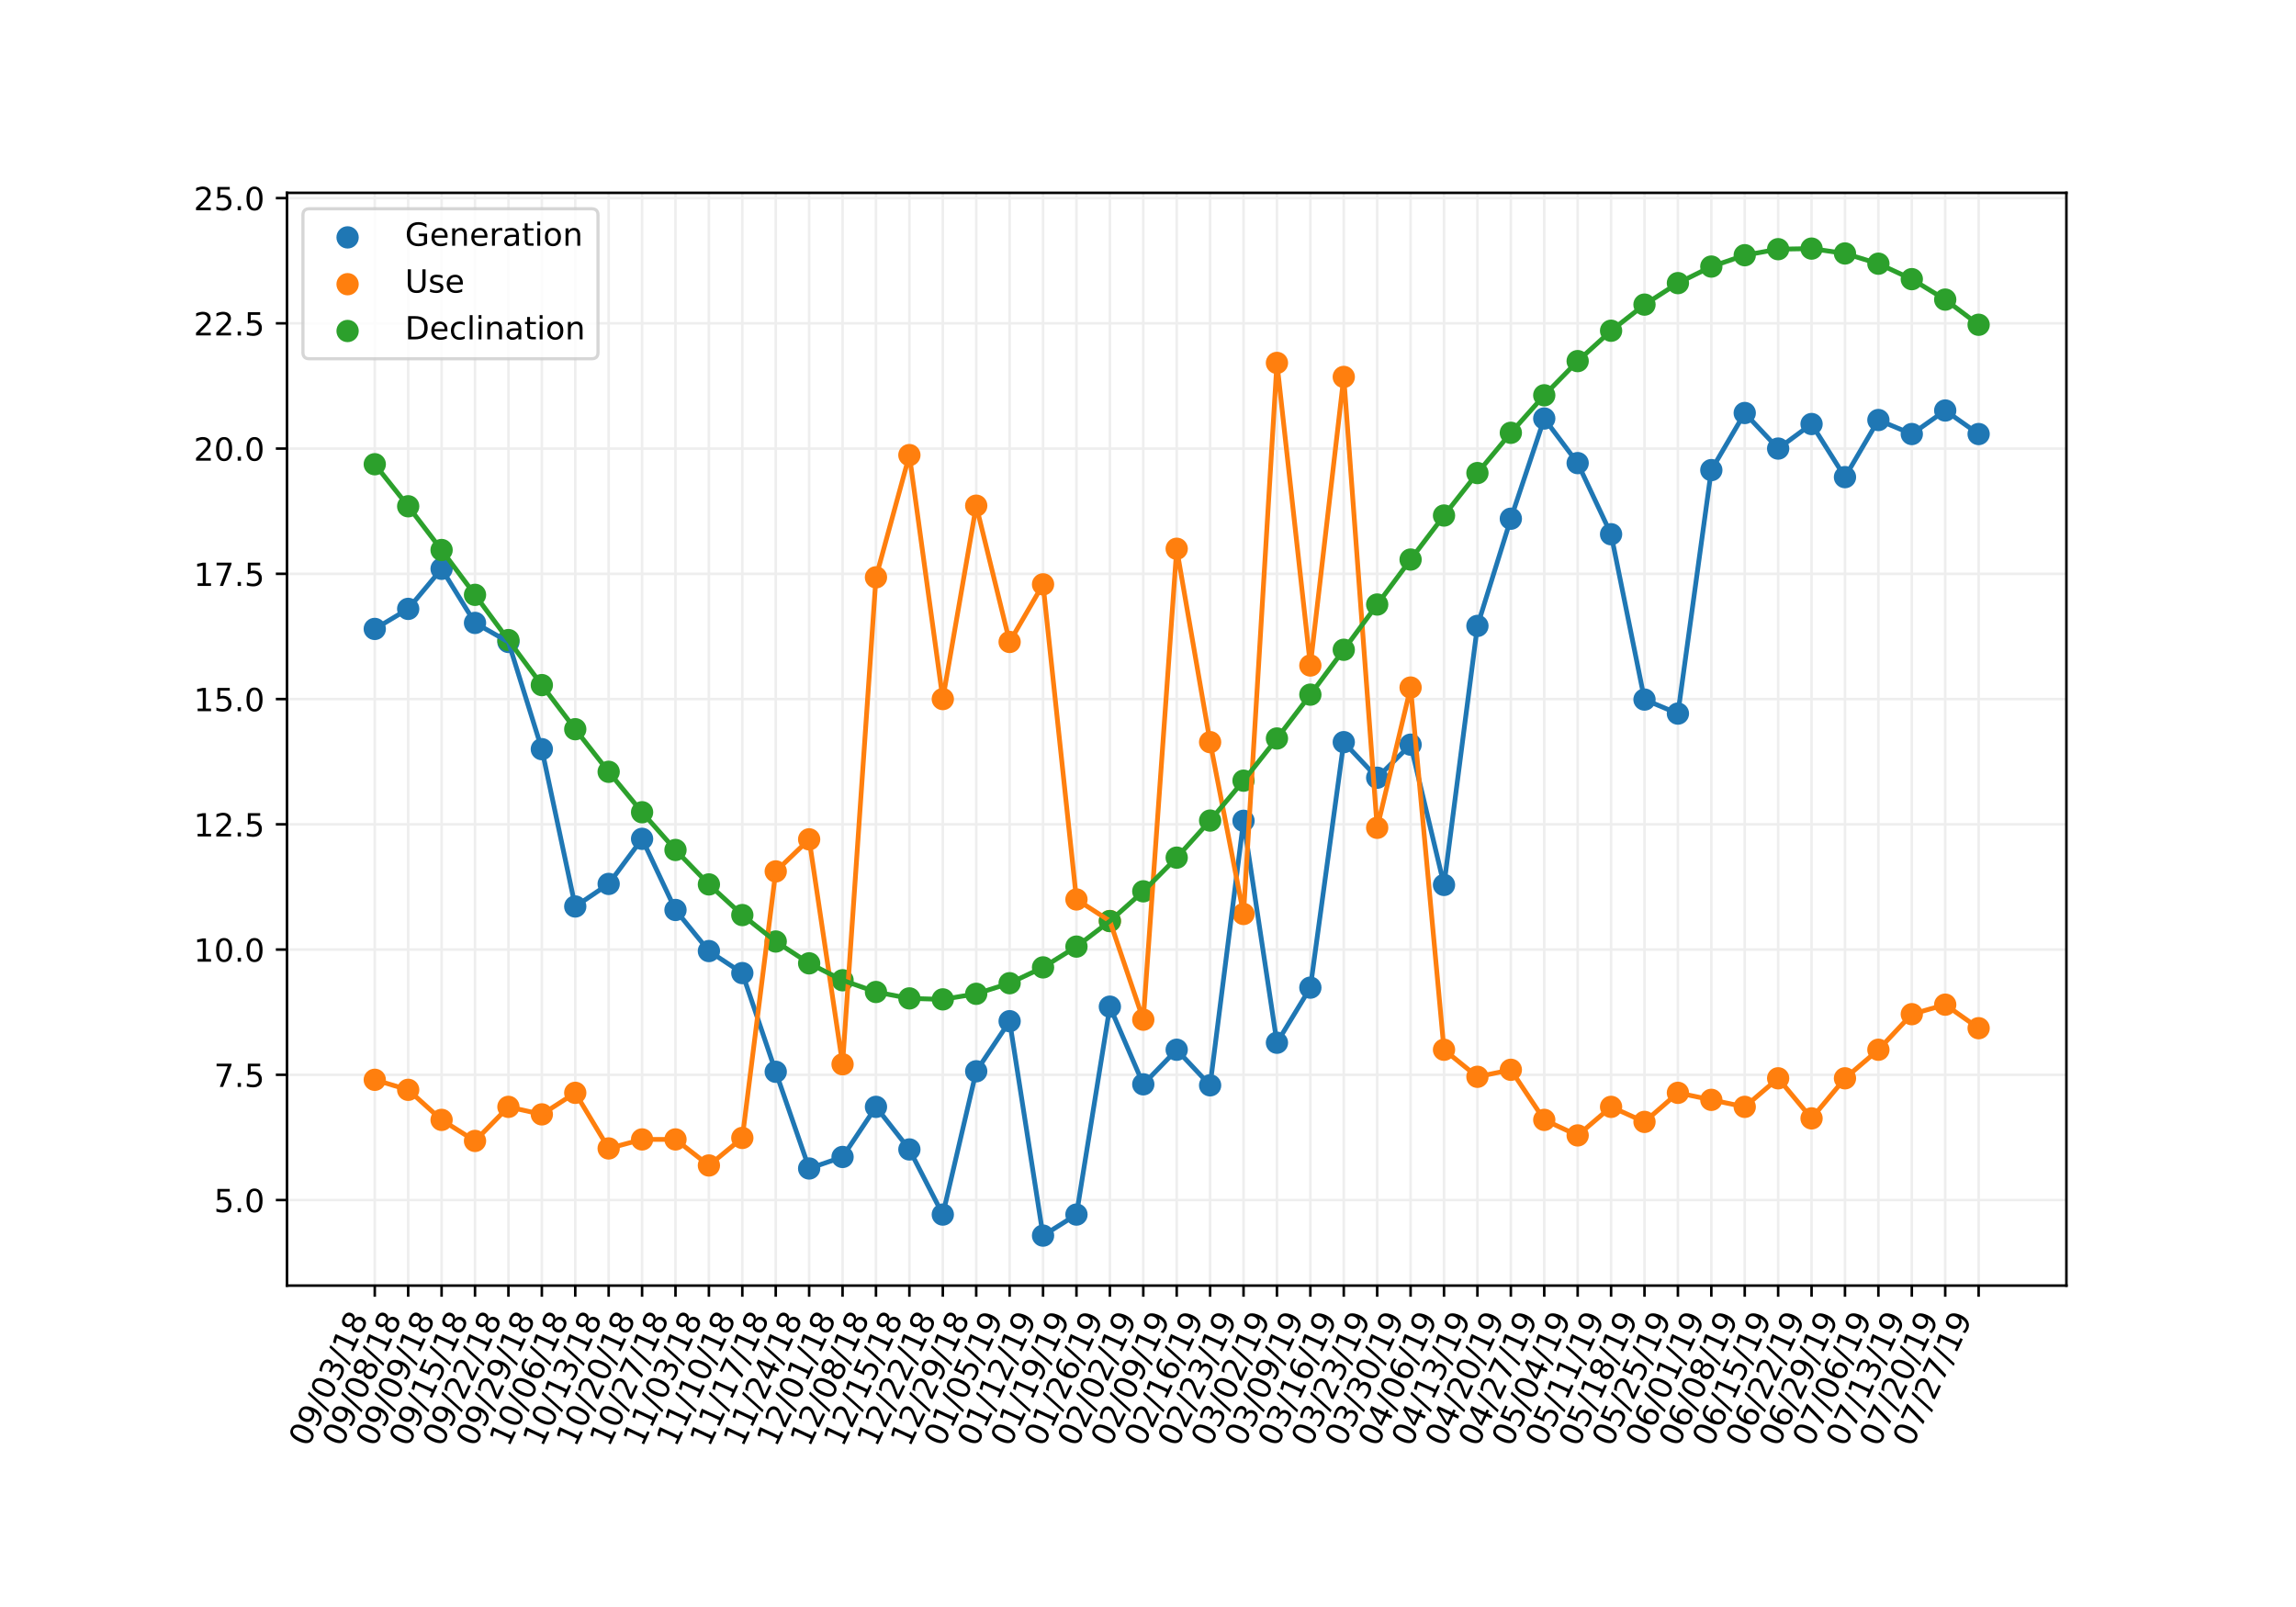 <?xml version="1.0" encoding="utf-8" standalone="no"?>
<!DOCTYPE svg PUBLIC "-//W3C//DTD SVG 1.1//EN"
  "http://www.w3.org/Graphics/SVG/1.1/DTD/svg11.dtd">
<!-- Created with matplotlib (http://matplotlib.org/) -->
<svg height="504pt" version="1.1" viewBox="0 0 720 504" width="720pt" xmlns="http://www.w3.org/2000/svg" xmlns:xlink="http://www.w3.org/1999/xlink">
 <defs>
  <style type="text/css">
*{stroke-linecap:butt;stroke-linejoin:round;}
  </style>
 </defs>
 <g id="figure_1">
  <g id="patch_1">
   <path d="M 0 504 
L 720 504 
L 720 0 
L 0 0 
z
" style="fill:#ffffff;"/>
  </g>
  <g id="axes_1">
   <g id="patch_2">
    <path d="M 90 403.2 
L 648 403.2 
L 648 60.48 
L 90 60.48 
z
" style="fill:#ffffff;"/>
   </g>
   <g id="matplotlib.axis_1">
    <g id="xtick_1">
     <g id="line2d_1">
      <path clip-path="url(#pd7b62a11b2)" d="M 117.523 403.2 
L 117.523 60.48 
" style="fill:none;stroke:#eeeeee;stroke-linecap:square;stroke-width:0.8;"/>
     </g>
     <g id="line2d_2">
      <defs>
       <path d="M 0 0 
L 0 3.5 
" id="mf1c7a95ff1" style="stroke:#000000;stroke-width:0.8;"/>
      </defs>
      <g>
       <use style="stroke:#000000;stroke-width:0.8;" x="117.523" xlink:href="#mf1c7a95ff1" y="403.2"/>
      </g>
     </g>
     <g id="text_1">
      <!-- 09/03/18 -->
      <defs>
       <path d="M 31.781 66.406 
Q 24.172 66.406 20.328 58.906 
Q 16.5 51.422 16.5 36.375 
Q 16.5 21.391 20.328 13.891 
Q 24.172 6.391 31.781 6.391 
Q 39.453 6.391 43.281 13.891 
Q 47.125 21.391 47.125 36.375 
Q 47.125 51.422 43.281 58.906 
Q 39.453 66.406 31.781 66.406 
z
M 31.781 74.219 
Q 44.047 74.219 50.516 64.516 
Q 56.984 54.828 56.984 36.375 
Q 56.984 17.969 50.516 8.266 
Q 44.047 -1.422 31.781 -1.422 
Q 19.531 -1.422 13.062 8.266 
Q 6.594 17.969 6.594 36.375 
Q 6.594 54.828 13.062 64.516 
Q 19.531 74.219 31.781 74.219 
z
" id="DejaVuSans-30"/>
       <path d="M 10.984 1.516 
L 10.984 10.5 
Q 14.703 8.734 18.5 7.812 
Q 22.312 6.891 25.984 6.891 
Q 35.75 6.891 40.891 13.453 
Q 46.047 20.016 46.781 33.406 
Q 43.953 29.203 39.594 26.953 
Q 35.25 24.703 29.984 24.703 
Q 19.047 24.703 12.672 31.312 
Q 6.297 37.938 6.297 49.422 
Q 6.297 60.641 12.938 67.422 
Q 19.578 74.219 30.609 74.219 
Q 43.266 74.219 49.922 64.516 
Q 56.594 54.828 56.594 36.375 
Q 56.594 19.141 48.406 8.859 
Q 40.234 -1.422 26.422 -1.422 
Q 22.703 -1.422 18.891 -0.688 
Q 15.094 0.047 10.984 1.516 
z
M 30.609 32.422 
Q 37.25 32.422 41.125 36.953 
Q 45.016 41.5 45.016 49.422 
Q 45.016 57.281 41.125 61.844 
Q 37.25 66.406 30.609 66.406 
Q 23.969 66.406 20.094 61.844 
Q 16.219 57.281 16.219 49.422 
Q 16.219 41.5 20.094 36.953 
Q 23.969 32.422 30.609 32.422 
z
" id="DejaVuSans-39"/>
       <path d="M 25.391 72.906 
L 33.688 72.906 
L 8.297 -9.281 
L 0 -9.281 
z
" id="DejaVuSans-2f"/>
       <path d="M 40.578 39.312 
Q 47.656 37.797 51.625 33 
Q 55.609 28.219 55.609 21.188 
Q 55.609 10.406 48.188 4.484 
Q 40.766 -1.422 27.094 -1.422 
Q 22.516 -1.422 17.656 -0.516 
Q 12.797 0.391 7.625 2.203 
L 7.625 11.719 
Q 11.719 9.328 16.594 8.109 
Q 21.484 6.891 26.812 6.891 
Q 36.078 6.891 40.938 10.547 
Q 45.797 14.203 45.797 21.188 
Q 45.797 27.641 41.281 31.266 
Q 36.766 34.906 28.719 34.906 
L 20.219 34.906 
L 20.219 43.016 
L 29.109 43.016 
Q 36.375 43.016 40.234 45.922 
Q 44.094 48.828 44.094 54.297 
Q 44.094 59.906 40.109 62.906 
Q 36.141 65.922 28.719 65.922 
Q 24.656 65.922 20.016 65.031 
Q 15.375 64.156 9.812 62.312 
L 9.812 71.094 
Q 15.438 72.656 20.344 73.438 
Q 25.25 74.219 29.594 74.219 
Q 40.828 74.219 47.359 69.109 
Q 53.906 64.016 53.906 55.328 
Q 53.906 49.266 50.438 45.094 
Q 46.969 40.922 40.578 39.312 
z
" id="DejaVuSans-33"/>
       <path d="M 12.406 8.297 
L 28.516 8.297 
L 28.516 63.922 
L 10.984 60.406 
L 10.984 69.391 
L 28.422 72.906 
L 38.281 72.906 
L 38.281 8.297 
L 54.391 8.297 
L 54.391 0 
L 12.406 0 
z
" id="DejaVuSans-31"/>
       <path d="M 31.781 34.625 
Q 24.75 34.625 20.719 30.859 
Q 16.703 27.094 16.703 20.516 
Q 16.703 13.922 20.719 10.156 
Q 24.75 6.391 31.781 6.391 
Q 38.812 6.391 42.859 10.172 
Q 46.922 13.969 46.922 20.516 
Q 46.922 27.094 42.891 30.859 
Q 38.875 34.625 31.781 34.625 
z
M 21.922 38.812 
Q 15.578 40.375 12.031 44.719 
Q 8.5 49.078 8.5 55.328 
Q 8.5 64.062 14.719 69.141 
Q 20.953 74.219 31.781 74.219 
Q 42.672 74.219 48.875 69.141 
Q 55.078 64.062 55.078 55.328 
Q 55.078 49.078 51.531 44.719 
Q 48 40.375 41.703 38.812 
Q 48.828 37.156 52.797 32.312 
Q 56.781 27.484 56.781 20.516 
Q 56.781 9.906 50.312 4.234 
Q 43.844 -1.422 31.781 -1.422 
Q 19.734 -1.422 13.25 4.234 
Q 6.781 9.906 6.781 20.516 
Q 6.781 27.484 10.781 32.312 
Q 14.797 37.156 21.922 38.812 
z
M 18.312 54.391 
Q 18.312 48.734 21.844 45.562 
Q 25.391 42.391 31.781 42.391 
Q 38.141 42.391 41.719 45.562 
Q 45.312 48.734 45.312 54.391 
Q 45.312 60.062 41.719 63.234 
Q 38.141 66.406 31.781 66.406 
Q 25.391 66.406 21.844 63.234 
Q 18.312 60.062 18.312 54.391 
z
" id="DejaVuSans-38"/>
      </defs>
      <g transform="translate(96.658 454.116)rotate(-65)scale(0.1 -0.1)">
       <use xlink:href="#DejaVuSans-30"/>
       <use x="63.623" xlink:href="#DejaVuSans-39"/>
       <use x="127.246" xlink:href="#DejaVuSans-2f"/>
       <use x="160.938" xlink:href="#DejaVuSans-30"/>
       <use x="224.561" xlink:href="#DejaVuSans-33"/>
       <use x="288.184" xlink:href="#DejaVuSans-2f"/>
       <use x="321.875" xlink:href="#DejaVuSans-31"/>
       <use x="385.498" xlink:href="#DejaVuSans-38"/>
      </g>
     </g>
    </g>
    <g id="xtick_2">
     <g id="line2d_3">
      <path clip-path="url(#pd7b62a11b2)" d="M 128.002 403.2 
L 128.002 60.48 
" style="fill:none;stroke:#eeeeee;stroke-linecap:square;stroke-width:0.8;"/>
     </g>
     <g id="line2d_4">
      <g>
       <use style="stroke:#000000;stroke-width:0.8;" x="128.002" xlink:href="#mf1c7a95ff1" y="403.2"/>
      </g>
     </g>
     <g id="text_2">
      <!-- 09/08/18 -->
      <g transform="translate(107.136 454.116)rotate(-65)scale(0.1 -0.1)">
       <use xlink:href="#DejaVuSans-30"/>
       <use x="63.623" xlink:href="#DejaVuSans-39"/>
       <use x="127.246" xlink:href="#DejaVuSans-2f"/>
       <use x="160.938" xlink:href="#DejaVuSans-30"/>
       <use x="224.561" xlink:href="#DejaVuSans-38"/>
       <use x="288.184" xlink:href="#DejaVuSans-2f"/>
       <use x="321.875" xlink:href="#DejaVuSans-31"/>
       <use x="385.498" xlink:href="#DejaVuSans-38"/>
      </g>
     </g>
    </g>
    <g id="xtick_3">
     <g id="line2d_5">
      <path clip-path="url(#pd7b62a11b2)" d="M 138.48 403.2 
L 138.48 60.48 
" style="fill:none;stroke:#eeeeee;stroke-linecap:square;stroke-width:0.8;"/>
     </g>
     <g id="line2d_6">
      <g>
       <use style="stroke:#000000;stroke-width:0.8;" x="138.48" xlink:href="#mf1c7a95ff1" y="403.2"/>
      </g>
     </g>
     <g id="text_3">
      <!-- 09/09/18 -->
      <g transform="translate(117.614 454.116)rotate(-65)scale(0.1 -0.1)">
       <use xlink:href="#DejaVuSans-30"/>
       <use x="63.623" xlink:href="#DejaVuSans-39"/>
       <use x="127.246" xlink:href="#DejaVuSans-2f"/>
       <use x="160.938" xlink:href="#DejaVuSans-30"/>
       <use x="224.561" xlink:href="#DejaVuSans-39"/>
       <use x="288.184" xlink:href="#DejaVuSans-2f"/>
       <use x="321.875" xlink:href="#DejaVuSans-31"/>
       <use x="385.498" xlink:href="#DejaVuSans-38"/>
      </g>
     </g>
    </g>
    <g id="xtick_4">
     <g id="line2d_7">
      <path clip-path="url(#pd7b62a11b2)" d="M 148.958 403.2 
L 148.958 60.48 
" style="fill:none;stroke:#eeeeee;stroke-linecap:square;stroke-width:0.8;"/>
     </g>
     <g id="line2d_8">
      <g>
       <use style="stroke:#000000;stroke-width:0.8;" x="148.958" xlink:href="#mf1c7a95ff1" y="403.2"/>
      </g>
     </g>
     <g id="text_4">
      <!-- 09/15/18 -->
      <defs>
       <path d="M 10.797 72.906 
L 49.516 72.906 
L 49.516 64.594 
L 19.828 64.594 
L 19.828 46.734 
Q 21.969 47.469 24.109 47.828 
Q 26.266 48.188 28.422 48.188 
Q 40.625 48.188 47.75 41.5 
Q 54.891 34.812 54.891 23.391 
Q 54.891 11.625 47.562 5.094 
Q 40.234 -1.422 26.906 -1.422 
Q 22.312 -1.422 17.547 -0.641 
Q 12.797 0.141 7.719 1.703 
L 7.719 11.625 
Q 12.109 9.234 16.797 8.062 
Q 21.484 6.891 26.703 6.891 
Q 35.156 6.891 40.078 11.328 
Q 45.016 15.766 45.016 23.391 
Q 45.016 31 40.078 35.438 
Q 35.156 39.891 26.703 39.891 
Q 22.75 39.891 18.812 39.016 
Q 14.891 38.141 10.797 36.281 
z
" id="DejaVuSans-35"/>
      </defs>
      <g transform="translate(128.092 454.116)rotate(-65)scale(0.1 -0.1)">
       <use xlink:href="#DejaVuSans-30"/>
       <use x="63.623" xlink:href="#DejaVuSans-39"/>
       <use x="127.246" xlink:href="#DejaVuSans-2f"/>
       <use x="160.938" xlink:href="#DejaVuSans-31"/>
       <use x="224.561" xlink:href="#DejaVuSans-35"/>
       <use x="288.184" xlink:href="#DejaVuSans-2f"/>
       <use x="321.875" xlink:href="#DejaVuSans-31"/>
       <use x="385.498" xlink:href="#DejaVuSans-38"/>
      </g>
     </g>
    </g>
    <g id="xtick_5">
     <g id="line2d_9">
      <path clip-path="url(#pd7b62a11b2)" d="M 159.436 403.2 
L 159.436 60.48 
" style="fill:none;stroke:#eeeeee;stroke-linecap:square;stroke-width:0.8;"/>
     </g>
     <g id="line2d_10">
      <g>
       <use style="stroke:#000000;stroke-width:0.8;" x="159.436" xlink:href="#mf1c7a95ff1" y="403.2"/>
      </g>
     </g>
     <g id="text_5">
      <!-- 09/22/18 -->
      <defs>
       <path d="M 19.188 8.297 
L 53.609 8.297 
L 53.609 0 
L 7.328 0 
L 7.328 8.297 
Q 12.938 14.109 22.625 23.891 
Q 32.328 33.688 34.812 36.531 
Q 39.547 41.844 41.422 45.531 
Q 43.312 49.219 43.312 52.781 
Q 43.312 58.594 39.234 62.25 
Q 35.156 65.922 28.609 65.922 
Q 23.969 65.922 18.812 64.312 
Q 13.672 62.703 7.812 59.422 
L 7.812 69.391 
Q 13.766 71.781 18.938 73 
Q 24.125 74.219 28.422 74.219 
Q 39.75 74.219 46.484 68.547 
Q 53.219 62.891 53.219 53.422 
Q 53.219 48.922 51.531 44.891 
Q 49.859 40.875 45.406 35.406 
Q 44.188 33.984 37.641 27.219 
Q 31.109 20.453 19.188 8.297 
z
" id="DejaVuSans-32"/>
      </defs>
      <g transform="translate(138.571 454.116)rotate(-65)scale(0.1 -0.1)">
       <use xlink:href="#DejaVuSans-30"/>
       <use x="63.623" xlink:href="#DejaVuSans-39"/>
       <use x="127.246" xlink:href="#DejaVuSans-2f"/>
       <use x="160.938" xlink:href="#DejaVuSans-32"/>
       <use x="224.561" xlink:href="#DejaVuSans-32"/>
       <use x="288.184" xlink:href="#DejaVuSans-2f"/>
       <use x="321.875" xlink:href="#DejaVuSans-31"/>
       <use x="385.498" xlink:href="#DejaVuSans-38"/>
      </g>
     </g>
    </g>
    <g id="xtick_6">
     <g id="line2d_11">
      <path clip-path="url(#pd7b62a11b2)" d="M 169.914 403.2 
L 169.914 60.48 
" style="fill:none;stroke:#eeeeee;stroke-linecap:square;stroke-width:0.8;"/>
     </g>
     <g id="line2d_12">
      <g>
       <use style="stroke:#000000;stroke-width:0.8;" x="169.914" xlink:href="#mf1c7a95ff1" y="403.2"/>
      </g>
     </g>
     <g id="text_6">
      <!-- 09/29/18 -->
      <g transform="translate(149.049 454.116)rotate(-65)scale(0.1 -0.1)">
       <use xlink:href="#DejaVuSans-30"/>
       <use x="63.623" xlink:href="#DejaVuSans-39"/>
       <use x="127.246" xlink:href="#DejaVuSans-2f"/>
       <use x="160.938" xlink:href="#DejaVuSans-32"/>
       <use x="224.561" xlink:href="#DejaVuSans-39"/>
       <use x="288.184" xlink:href="#DejaVuSans-2f"/>
       <use x="321.875" xlink:href="#DejaVuSans-31"/>
       <use x="385.498" xlink:href="#DejaVuSans-38"/>
      </g>
     </g>
    </g>
    <g id="xtick_7">
     <g id="line2d_13">
      <path clip-path="url(#pd7b62a11b2)" d="M 180.393 403.2 
L 180.393 60.48 
" style="fill:none;stroke:#eeeeee;stroke-linecap:square;stroke-width:0.8;"/>
     </g>
     <g id="line2d_14">
      <g>
       <use style="stroke:#000000;stroke-width:0.8;" x="180.393" xlink:href="#mf1c7a95ff1" y="403.2"/>
      </g>
     </g>
     <g id="text_7">
      <!-- 10/06/18 -->
      <defs>
       <path d="M 33.016 40.375 
Q 26.375 40.375 22.484 35.828 
Q 18.609 31.297 18.609 23.391 
Q 18.609 15.531 22.484 10.953 
Q 26.375 6.391 33.016 6.391 
Q 39.656 6.391 43.531 10.953 
Q 47.406 15.531 47.406 23.391 
Q 47.406 31.297 43.531 35.828 
Q 39.656 40.375 33.016 40.375 
z
M 52.594 71.297 
L 52.594 62.312 
Q 48.875 64.062 45.094 64.984 
Q 41.312 65.922 37.594 65.922 
Q 27.828 65.922 22.672 59.328 
Q 17.531 52.734 16.797 39.406 
Q 19.672 43.656 24.016 45.922 
Q 28.375 48.188 33.594 48.188 
Q 44.578 48.188 50.953 41.516 
Q 57.328 34.859 57.328 23.391 
Q 57.328 12.156 50.688 5.359 
Q 44.047 -1.422 33.016 -1.422 
Q 20.359 -1.422 13.672 8.266 
Q 6.984 17.969 6.984 36.375 
Q 6.984 53.656 15.188 63.938 
Q 23.391 74.219 37.203 74.219 
Q 40.922 74.219 44.703 73.484 
Q 48.484 72.75 52.594 71.297 
z
" id="DejaVuSans-36"/>
      </defs>
      <g transform="translate(159.527 454.116)rotate(-65)scale(0.1 -0.1)">
       <use xlink:href="#DejaVuSans-31"/>
       <use x="63.623" xlink:href="#DejaVuSans-30"/>
       <use x="127.246" xlink:href="#DejaVuSans-2f"/>
       <use x="160.938" xlink:href="#DejaVuSans-30"/>
       <use x="224.561" xlink:href="#DejaVuSans-36"/>
       <use x="288.184" xlink:href="#DejaVuSans-2f"/>
       <use x="321.875" xlink:href="#DejaVuSans-31"/>
       <use x="385.498" xlink:href="#DejaVuSans-38"/>
      </g>
     </g>
    </g>
    <g id="xtick_8">
     <g id="line2d_15">
      <path clip-path="url(#pd7b62a11b2)" d="M 190.871 403.2 
L 190.871 60.48 
" style="fill:none;stroke:#eeeeee;stroke-linecap:square;stroke-width:0.8;"/>
     </g>
     <g id="line2d_16">
      <g>
       <use style="stroke:#000000;stroke-width:0.8;" x="190.871" xlink:href="#mf1c7a95ff1" y="403.2"/>
      </g>
     </g>
     <g id="text_8">
      <!-- 10/13/18 -->
      <g transform="translate(170.005 454.116)rotate(-65)scale(0.1 -0.1)">
       <use xlink:href="#DejaVuSans-31"/>
       <use x="63.623" xlink:href="#DejaVuSans-30"/>
       <use x="127.246" xlink:href="#DejaVuSans-2f"/>
       <use x="160.938" xlink:href="#DejaVuSans-31"/>
       <use x="224.561" xlink:href="#DejaVuSans-33"/>
       <use x="288.184" xlink:href="#DejaVuSans-2f"/>
       <use x="321.875" xlink:href="#DejaVuSans-31"/>
       <use x="385.498" xlink:href="#DejaVuSans-38"/>
      </g>
     </g>
    </g>
    <g id="xtick_9">
     <g id="line2d_17">
      <path clip-path="url(#pd7b62a11b2)" d="M 201.349 403.2 
L 201.349 60.48 
" style="fill:none;stroke:#eeeeee;stroke-linecap:square;stroke-width:0.8;"/>
     </g>
     <g id="line2d_18">
      <g>
       <use style="stroke:#000000;stroke-width:0.8;" x="201.349" xlink:href="#mf1c7a95ff1" y="403.2"/>
      </g>
     </g>
     <g id="text_9">
      <!-- 10/20/18 -->
      <g transform="translate(180.483 454.116)rotate(-65)scale(0.1 -0.1)">
       <use xlink:href="#DejaVuSans-31"/>
       <use x="63.623" xlink:href="#DejaVuSans-30"/>
       <use x="127.246" xlink:href="#DejaVuSans-2f"/>
       <use x="160.938" xlink:href="#DejaVuSans-32"/>
       <use x="224.561" xlink:href="#DejaVuSans-30"/>
       <use x="288.184" xlink:href="#DejaVuSans-2f"/>
       <use x="321.875" xlink:href="#DejaVuSans-31"/>
       <use x="385.498" xlink:href="#DejaVuSans-38"/>
      </g>
     </g>
    </g>
    <g id="xtick_10">
     <g id="line2d_19">
      <path clip-path="url(#pd7b62a11b2)" d="M 211.827 403.2 
L 211.827 60.48 
" style="fill:none;stroke:#eeeeee;stroke-linecap:square;stroke-width:0.8;"/>
     </g>
     <g id="line2d_20">
      <g>
       <use style="stroke:#000000;stroke-width:0.8;" x="211.827" xlink:href="#mf1c7a95ff1" y="403.2"/>
      </g>
     </g>
     <g id="text_10">
      <!-- 10/27/18 -->
      <defs>
       <path d="M 8.203 72.906 
L 55.078 72.906 
L 55.078 68.703 
L 28.609 0 
L 18.312 0 
L 43.219 64.594 
L 8.203 64.594 
z
" id="DejaVuSans-37"/>
      </defs>
      <g transform="translate(190.961 454.116)rotate(-65)scale(0.1 -0.1)">
       <use xlink:href="#DejaVuSans-31"/>
       <use x="63.623" xlink:href="#DejaVuSans-30"/>
       <use x="127.246" xlink:href="#DejaVuSans-2f"/>
       <use x="160.938" xlink:href="#DejaVuSans-32"/>
       <use x="224.561" xlink:href="#DejaVuSans-37"/>
       <use x="288.184" xlink:href="#DejaVuSans-2f"/>
       <use x="321.875" xlink:href="#DejaVuSans-31"/>
       <use x="385.498" xlink:href="#DejaVuSans-38"/>
      </g>
     </g>
    </g>
    <g id="xtick_11">
     <g id="line2d_21">
      <path clip-path="url(#pd7b62a11b2)" d="M 222.305 403.2 
L 222.305 60.48 
" style="fill:none;stroke:#eeeeee;stroke-linecap:square;stroke-width:0.8;"/>
     </g>
     <g id="line2d_22">
      <g>
       <use style="stroke:#000000;stroke-width:0.8;" x="222.305" xlink:href="#mf1c7a95ff1" y="403.2"/>
      </g>
     </g>
     <g id="text_11">
      <!-- 11/03/18 -->
      <g transform="translate(201.44 454.116)rotate(-65)scale(0.1 -0.1)">
       <use xlink:href="#DejaVuSans-31"/>
       <use x="63.623" xlink:href="#DejaVuSans-31"/>
       <use x="127.246" xlink:href="#DejaVuSans-2f"/>
       <use x="160.938" xlink:href="#DejaVuSans-30"/>
       <use x="224.561" xlink:href="#DejaVuSans-33"/>
       <use x="288.184" xlink:href="#DejaVuSans-2f"/>
       <use x="321.875" xlink:href="#DejaVuSans-31"/>
       <use x="385.498" xlink:href="#DejaVuSans-38"/>
      </g>
     </g>
    </g>
    <g id="xtick_12">
     <g id="line2d_23">
      <path clip-path="url(#pd7b62a11b2)" d="M 232.784 403.2 
L 232.784 60.48 
" style="fill:none;stroke:#eeeeee;stroke-linecap:square;stroke-width:0.8;"/>
     </g>
     <g id="line2d_24">
      <g>
       <use style="stroke:#000000;stroke-width:0.8;" x="232.784" xlink:href="#mf1c7a95ff1" y="403.2"/>
      </g>
     </g>
     <g id="text_12">
      <!-- 11/10/18 -->
      <g transform="translate(211.918 454.116)rotate(-65)scale(0.1 -0.1)">
       <use xlink:href="#DejaVuSans-31"/>
       <use x="63.623" xlink:href="#DejaVuSans-31"/>
       <use x="127.246" xlink:href="#DejaVuSans-2f"/>
       <use x="160.938" xlink:href="#DejaVuSans-31"/>
       <use x="224.561" xlink:href="#DejaVuSans-30"/>
       <use x="288.184" xlink:href="#DejaVuSans-2f"/>
       <use x="321.875" xlink:href="#DejaVuSans-31"/>
       <use x="385.498" xlink:href="#DejaVuSans-38"/>
      </g>
     </g>
    </g>
    <g id="xtick_13">
     <g id="line2d_25">
      <path clip-path="url(#pd7b62a11b2)" d="M 243.262 403.2 
L 243.262 60.48 
" style="fill:none;stroke:#eeeeee;stroke-linecap:square;stroke-width:0.8;"/>
     </g>
     <g id="line2d_26">
      <g>
       <use style="stroke:#000000;stroke-width:0.8;" x="243.262" xlink:href="#mf1c7a95ff1" y="403.2"/>
      </g>
     </g>
     <g id="text_13">
      <!-- 11/17/18 -->
      <g transform="translate(222.396 454.116)rotate(-65)scale(0.1 -0.1)">
       <use xlink:href="#DejaVuSans-31"/>
       <use x="63.623" xlink:href="#DejaVuSans-31"/>
       <use x="127.246" xlink:href="#DejaVuSans-2f"/>
       <use x="160.938" xlink:href="#DejaVuSans-31"/>
       <use x="224.561" xlink:href="#DejaVuSans-37"/>
       <use x="288.184" xlink:href="#DejaVuSans-2f"/>
       <use x="321.875" xlink:href="#DejaVuSans-31"/>
       <use x="385.498" xlink:href="#DejaVuSans-38"/>
      </g>
     </g>
    </g>
    <g id="xtick_14">
     <g id="line2d_27">
      <path clip-path="url(#pd7b62a11b2)" d="M 253.74 403.2 
L 253.74 60.48 
" style="fill:none;stroke:#eeeeee;stroke-linecap:square;stroke-width:0.8;"/>
     </g>
     <g id="line2d_28">
      <g>
       <use style="stroke:#000000;stroke-width:0.8;" x="253.74" xlink:href="#mf1c7a95ff1" y="403.2"/>
      </g>
     </g>
     <g id="text_14">
      <!-- 11/24/18 -->
      <defs>
       <path d="M 37.797 64.312 
L 12.891 25.391 
L 37.797 25.391 
z
M 35.203 72.906 
L 47.609 72.906 
L 47.609 25.391 
L 58.016 25.391 
L 58.016 17.188 
L 47.609 17.188 
L 47.609 0 
L 37.797 0 
L 37.797 17.188 
L 4.891 17.188 
L 4.891 26.703 
z
" id="DejaVuSans-34"/>
      </defs>
      <g transform="translate(232.874 454.116)rotate(-65)scale(0.1 -0.1)">
       <use xlink:href="#DejaVuSans-31"/>
       <use x="63.623" xlink:href="#DejaVuSans-31"/>
       <use x="127.246" xlink:href="#DejaVuSans-2f"/>
       <use x="160.938" xlink:href="#DejaVuSans-32"/>
       <use x="224.561" xlink:href="#DejaVuSans-34"/>
       <use x="288.184" xlink:href="#DejaVuSans-2f"/>
       <use x="321.875" xlink:href="#DejaVuSans-31"/>
       <use x="385.498" xlink:href="#DejaVuSans-38"/>
      </g>
     </g>
    </g>
    <g id="xtick_15">
     <g id="line2d_29">
      <path clip-path="url(#pd7b62a11b2)" d="M 264.218 403.2 
L 264.218 60.48 
" style="fill:none;stroke:#eeeeee;stroke-linecap:square;stroke-width:0.8;"/>
     </g>
     <g id="line2d_30">
      <g>
       <use style="stroke:#000000;stroke-width:0.8;" x="264.218" xlink:href="#mf1c7a95ff1" y="403.2"/>
      </g>
     </g>
     <g id="text_15">
      <!-- 12/01/18 -->
      <g transform="translate(243.352 454.116)rotate(-65)scale(0.1 -0.1)">
       <use xlink:href="#DejaVuSans-31"/>
       <use x="63.623" xlink:href="#DejaVuSans-32"/>
       <use x="127.246" xlink:href="#DejaVuSans-2f"/>
       <use x="160.938" xlink:href="#DejaVuSans-30"/>
       <use x="224.561" xlink:href="#DejaVuSans-31"/>
       <use x="288.184" xlink:href="#DejaVuSans-2f"/>
       <use x="321.875" xlink:href="#DejaVuSans-31"/>
       <use x="385.498" xlink:href="#DejaVuSans-38"/>
      </g>
     </g>
    </g>
    <g id="xtick_16">
     <g id="line2d_31">
      <path clip-path="url(#pd7b62a11b2)" d="M 274.696 403.2 
L 274.696 60.48 
" style="fill:none;stroke:#eeeeee;stroke-linecap:square;stroke-width:0.8;"/>
     </g>
     <g id="line2d_32">
      <g>
       <use style="stroke:#000000;stroke-width:0.8;" x="274.696" xlink:href="#mf1c7a95ff1" y="403.2"/>
      </g>
     </g>
     <g id="text_16">
      <!-- 12/08/18 -->
      <g transform="translate(253.831 454.116)rotate(-65)scale(0.1 -0.1)">
       <use xlink:href="#DejaVuSans-31"/>
       <use x="63.623" xlink:href="#DejaVuSans-32"/>
       <use x="127.246" xlink:href="#DejaVuSans-2f"/>
       <use x="160.938" xlink:href="#DejaVuSans-30"/>
       <use x="224.561" xlink:href="#DejaVuSans-38"/>
       <use x="288.184" xlink:href="#DejaVuSans-2f"/>
       <use x="321.875" xlink:href="#DejaVuSans-31"/>
       <use x="385.498" xlink:href="#DejaVuSans-38"/>
      </g>
     </g>
    </g>
    <g id="xtick_17">
     <g id="line2d_33">
      <path clip-path="url(#pd7b62a11b2)" d="M 285.174 403.2 
L 285.174 60.48 
" style="fill:none;stroke:#eeeeee;stroke-linecap:square;stroke-width:0.8;"/>
     </g>
     <g id="line2d_34">
      <g>
       <use style="stroke:#000000;stroke-width:0.8;" x="285.174" xlink:href="#mf1c7a95ff1" y="403.2"/>
      </g>
     </g>
     <g id="text_17">
      <!-- 12/15/18 -->
      <g transform="translate(264.309 454.116)rotate(-65)scale(0.1 -0.1)">
       <use xlink:href="#DejaVuSans-31"/>
       <use x="63.623" xlink:href="#DejaVuSans-32"/>
       <use x="127.246" xlink:href="#DejaVuSans-2f"/>
       <use x="160.938" xlink:href="#DejaVuSans-31"/>
       <use x="224.561" xlink:href="#DejaVuSans-35"/>
       <use x="288.184" xlink:href="#DejaVuSans-2f"/>
       <use x="321.875" xlink:href="#DejaVuSans-31"/>
       <use x="385.498" xlink:href="#DejaVuSans-38"/>
      </g>
     </g>
    </g>
    <g id="xtick_18">
     <g id="line2d_35">
      <path clip-path="url(#pd7b62a11b2)" d="M 295.653 403.2 
L 295.653 60.48 
" style="fill:none;stroke:#eeeeee;stroke-linecap:square;stroke-width:0.8;"/>
     </g>
     <g id="line2d_36">
      <g>
       <use style="stroke:#000000;stroke-width:0.8;" x="295.653" xlink:href="#mf1c7a95ff1" y="403.2"/>
      </g>
     </g>
     <g id="text_18">
      <!-- 12/22/18 -->
      <g transform="translate(274.787 454.116)rotate(-65)scale(0.1 -0.1)">
       <use xlink:href="#DejaVuSans-31"/>
       <use x="63.623" xlink:href="#DejaVuSans-32"/>
       <use x="127.246" xlink:href="#DejaVuSans-2f"/>
       <use x="160.938" xlink:href="#DejaVuSans-32"/>
       <use x="224.561" xlink:href="#DejaVuSans-32"/>
       <use x="288.184" xlink:href="#DejaVuSans-2f"/>
       <use x="321.875" xlink:href="#DejaVuSans-31"/>
       <use x="385.498" xlink:href="#DejaVuSans-38"/>
      </g>
     </g>
    </g>
    <g id="xtick_19">
     <g id="line2d_37">
      <path clip-path="url(#pd7b62a11b2)" d="M 306.131 403.2 
L 306.131 60.48 
" style="fill:none;stroke:#eeeeee;stroke-linecap:square;stroke-width:0.8;"/>
     </g>
     <g id="line2d_38">
      <g>
       <use style="stroke:#000000;stroke-width:0.8;" x="306.131" xlink:href="#mf1c7a95ff1" y="403.2"/>
      </g>
     </g>
     <g id="text_19">
      <!-- 12/29/18 -->
      <g transform="translate(285.265 454.116)rotate(-65)scale(0.1 -0.1)">
       <use xlink:href="#DejaVuSans-31"/>
       <use x="63.623" xlink:href="#DejaVuSans-32"/>
       <use x="127.246" xlink:href="#DejaVuSans-2f"/>
       <use x="160.938" xlink:href="#DejaVuSans-32"/>
       <use x="224.561" xlink:href="#DejaVuSans-39"/>
       <use x="288.184" xlink:href="#DejaVuSans-2f"/>
       <use x="321.875" xlink:href="#DejaVuSans-31"/>
       <use x="385.498" xlink:href="#DejaVuSans-38"/>
      </g>
     </g>
    </g>
    <g id="xtick_20">
     <g id="line2d_39">
      <path clip-path="url(#pd7b62a11b2)" d="M 316.609 403.2 
L 316.609 60.48 
" style="fill:none;stroke:#eeeeee;stroke-linecap:square;stroke-width:0.8;"/>
     </g>
     <g id="line2d_40">
      <g>
       <use style="stroke:#000000;stroke-width:0.8;" x="316.609" xlink:href="#mf1c7a95ff1" y="403.2"/>
      </g>
     </g>
     <g id="text_20">
      <!-- 01/05/19 -->
      <g transform="translate(295.743 454.116)rotate(-65)scale(0.1 -0.1)">
       <use xlink:href="#DejaVuSans-30"/>
       <use x="63.623" xlink:href="#DejaVuSans-31"/>
       <use x="127.246" xlink:href="#DejaVuSans-2f"/>
       <use x="160.938" xlink:href="#DejaVuSans-30"/>
       <use x="224.561" xlink:href="#DejaVuSans-35"/>
       <use x="288.184" xlink:href="#DejaVuSans-2f"/>
       <use x="321.875" xlink:href="#DejaVuSans-31"/>
       <use x="385.498" xlink:href="#DejaVuSans-39"/>
      </g>
     </g>
    </g>
    <g id="xtick_21">
     <g id="line2d_41">
      <path clip-path="url(#pd7b62a11b2)" d="M 327.087 403.2 
L 327.087 60.48 
" style="fill:none;stroke:#eeeeee;stroke-linecap:square;stroke-width:0.8;"/>
     </g>
     <g id="line2d_42">
      <g>
       <use style="stroke:#000000;stroke-width:0.8;" x="327.087" xlink:href="#mf1c7a95ff1" y="403.2"/>
      </g>
     </g>
     <g id="text_21">
      <!-- 01/12/19 -->
      <g transform="translate(306.222 454.116)rotate(-65)scale(0.1 -0.1)">
       <use xlink:href="#DejaVuSans-30"/>
       <use x="63.623" xlink:href="#DejaVuSans-31"/>
       <use x="127.246" xlink:href="#DejaVuSans-2f"/>
       <use x="160.938" xlink:href="#DejaVuSans-31"/>
       <use x="224.561" xlink:href="#DejaVuSans-32"/>
       <use x="288.184" xlink:href="#DejaVuSans-2f"/>
       <use x="321.875" xlink:href="#DejaVuSans-31"/>
       <use x="385.498" xlink:href="#DejaVuSans-39"/>
      </g>
     </g>
    </g>
    <g id="xtick_22">
     <g id="line2d_43">
      <path clip-path="url(#pd7b62a11b2)" d="M 337.565 403.2 
L 337.565 60.48 
" style="fill:none;stroke:#eeeeee;stroke-linecap:square;stroke-width:0.8;"/>
     </g>
     <g id="line2d_44">
      <g>
       <use style="stroke:#000000;stroke-width:0.8;" x="337.565" xlink:href="#mf1c7a95ff1" y="403.2"/>
      </g>
     </g>
     <g id="text_22">
      <!-- 01/19/19 -->
      <g transform="translate(316.7 454.116)rotate(-65)scale(0.1 -0.1)">
       <use xlink:href="#DejaVuSans-30"/>
       <use x="63.623" xlink:href="#DejaVuSans-31"/>
       <use x="127.246" xlink:href="#DejaVuSans-2f"/>
       <use x="160.938" xlink:href="#DejaVuSans-31"/>
       <use x="224.561" xlink:href="#DejaVuSans-39"/>
       <use x="288.184" xlink:href="#DejaVuSans-2f"/>
       <use x="321.875" xlink:href="#DejaVuSans-31"/>
       <use x="385.498" xlink:href="#DejaVuSans-39"/>
      </g>
     </g>
    </g>
    <g id="xtick_23">
     <g id="line2d_45">
      <path clip-path="url(#pd7b62a11b2)" d="M 348.044 403.2 
L 348.044 60.48 
" style="fill:none;stroke:#eeeeee;stroke-linecap:square;stroke-width:0.8;"/>
     </g>
     <g id="line2d_46">
      <g>
       <use style="stroke:#000000;stroke-width:0.8;" x="348.044" xlink:href="#mf1c7a95ff1" y="403.2"/>
      </g>
     </g>
     <g id="text_23">
      <!-- 01/26/19 -->
      <g transform="translate(327.178 454.116)rotate(-65)scale(0.1 -0.1)">
       <use xlink:href="#DejaVuSans-30"/>
       <use x="63.623" xlink:href="#DejaVuSans-31"/>
       <use x="127.246" xlink:href="#DejaVuSans-2f"/>
       <use x="160.938" xlink:href="#DejaVuSans-32"/>
       <use x="224.561" xlink:href="#DejaVuSans-36"/>
       <use x="288.184" xlink:href="#DejaVuSans-2f"/>
       <use x="321.875" xlink:href="#DejaVuSans-31"/>
       <use x="385.498" xlink:href="#DejaVuSans-39"/>
      </g>
     </g>
    </g>
    <g id="xtick_24">
     <g id="line2d_47">
      <path clip-path="url(#pd7b62a11b2)" d="M 358.522 403.2 
L 358.522 60.48 
" style="fill:none;stroke:#eeeeee;stroke-linecap:square;stroke-width:0.8;"/>
     </g>
     <g id="line2d_48">
      <g>
       <use style="stroke:#000000;stroke-width:0.8;" x="358.522" xlink:href="#mf1c7a95ff1" y="403.2"/>
      </g>
     </g>
     <g id="text_24">
      <!-- 02/02/19 -->
      <g transform="translate(337.656 454.116)rotate(-65)scale(0.1 -0.1)">
       <use xlink:href="#DejaVuSans-30"/>
       <use x="63.623" xlink:href="#DejaVuSans-32"/>
       <use x="127.246" xlink:href="#DejaVuSans-2f"/>
       <use x="160.938" xlink:href="#DejaVuSans-30"/>
       <use x="224.561" xlink:href="#DejaVuSans-32"/>
       <use x="288.184" xlink:href="#DejaVuSans-2f"/>
       <use x="321.875" xlink:href="#DejaVuSans-31"/>
       <use x="385.498" xlink:href="#DejaVuSans-39"/>
      </g>
     </g>
    </g>
    <g id="xtick_25">
     <g id="line2d_49">
      <path clip-path="url(#pd7b62a11b2)" d="M 369 403.2 
L 369 60.48 
" style="fill:none;stroke:#eeeeee;stroke-linecap:square;stroke-width:0.8;"/>
     </g>
     <g id="line2d_50">
      <g>
       <use style="stroke:#000000;stroke-width:0.8;" x="369" xlink:href="#mf1c7a95ff1" y="403.2"/>
      </g>
     </g>
     <g id="text_25">
      <!-- 02/09/19 -->
      <g transform="translate(348.134 454.116)rotate(-65)scale(0.1 -0.1)">
       <use xlink:href="#DejaVuSans-30"/>
       <use x="63.623" xlink:href="#DejaVuSans-32"/>
       <use x="127.246" xlink:href="#DejaVuSans-2f"/>
       <use x="160.938" xlink:href="#DejaVuSans-30"/>
       <use x="224.561" xlink:href="#DejaVuSans-39"/>
       <use x="288.184" xlink:href="#DejaVuSans-2f"/>
       <use x="321.875" xlink:href="#DejaVuSans-31"/>
       <use x="385.498" xlink:href="#DejaVuSans-39"/>
      </g>
     </g>
    </g>
    <g id="xtick_26">
     <g id="line2d_51">
      <path clip-path="url(#pd7b62a11b2)" d="M 379.478 403.2 
L 379.478 60.48 
" style="fill:none;stroke:#eeeeee;stroke-linecap:square;stroke-width:0.8;"/>
     </g>
     <g id="line2d_52">
      <g>
       <use style="stroke:#000000;stroke-width:0.8;" x="379.478" xlink:href="#mf1c7a95ff1" y="403.2"/>
      </g>
     </g>
     <g id="text_26">
      <!-- 02/16/19 -->
      <g transform="translate(358.613 454.116)rotate(-65)scale(0.1 -0.1)">
       <use xlink:href="#DejaVuSans-30"/>
       <use x="63.623" xlink:href="#DejaVuSans-32"/>
       <use x="127.246" xlink:href="#DejaVuSans-2f"/>
       <use x="160.938" xlink:href="#DejaVuSans-31"/>
       <use x="224.561" xlink:href="#DejaVuSans-36"/>
       <use x="288.184" xlink:href="#DejaVuSans-2f"/>
       <use x="321.875" xlink:href="#DejaVuSans-31"/>
       <use x="385.498" xlink:href="#DejaVuSans-39"/>
      </g>
     </g>
    </g>
    <g id="xtick_27">
     <g id="line2d_53">
      <path clip-path="url(#pd7b62a11b2)" d="M 389.956 403.2 
L 389.956 60.48 
" style="fill:none;stroke:#eeeeee;stroke-linecap:square;stroke-width:0.8;"/>
     </g>
     <g id="line2d_54">
      <g>
       <use style="stroke:#000000;stroke-width:0.8;" x="389.956" xlink:href="#mf1c7a95ff1" y="403.2"/>
      </g>
     </g>
     <g id="text_27">
      <!-- 02/23/19 -->
      <g transform="translate(369.091 454.116)rotate(-65)scale(0.1 -0.1)">
       <use xlink:href="#DejaVuSans-30"/>
       <use x="63.623" xlink:href="#DejaVuSans-32"/>
       <use x="127.246" xlink:href="#DejaVuSans-2f"/>
       <use x="160.938" xlink:href="#DejaVuSans-32"/>
       <use x="224.561" xlink:href="#DejaVuSans-33"/>
       <use x="288.184" xlink:href="#DejaVuSans-2f"/>
       <use x="321.875" xlink:href="#DejaVuSans-31"/>
       <use x="385.498" xlink:href="#DejaVuSans-39"/>
      </g>
     </g>
    </g>
    <g id="xtick_28">
     <g id="line2d_55">
      <path clip-path="url(#pd7b62a11b2)" d="M 400.435 403.2 
L 400.435 60.48 
" style="fill:none;stroke:#eeeeee;stroke-linecap:square;stroke-width:0.8;"/>
     </g>
     <g id="line2d_56">
      <g>
       <use style="stroke:#000000;stroke-width:0.8;" x="400.435" xlink:href="#mf1c7a95ff1" y="403.2"/>
      </g>
     </g>
     <g id="text_28">
      <!-- 03/02/19 -->
      <g transform="translate(379.569 454.116)rotate(-65)scale(0.1 -0.1)">
       <use xlink:href="#DejaVuSans-30"/>
       <use x="63.623" xlink:href="#DejaVuSans-33"/>
       <use x="127.246" xlink:href="#DejaVuSans-2f"/>
       <use x="160.938" xlink:href="#DejaVuSans-30"/>
       <use x="224.561" xlink:href="#DejaVuSans-32"/>
       <use x="288.184" xlink:href="#DejaVuSans-2f"/>
       <use x="321.875" xlink:href="#DejaVuSans-31"/>
       <use x="385.498" xlink:href="#DejaVuSans-39"/>
      </g>
     </g>
    </g>
    <g id="xtick_29">
     <g id="line2d_57">
      <path clip-path="url(#pd7b62a11b2)" d="M 410.913 403.2 
L 410.913 60.48 
" style="fill:none;stroke:#eeeeee;stroke-linecap:square;stroke-width:0.8;"/>
     </g>
     <g id="line2d_58">
      <g>
       <use style="stroke:#000000;stroke-width:0.8;" x="410.913" xlink:href="#mf1c7a95ff1" y="403.2"/>
      </g>
     </g>
     <g id="text_29">
      <!-- 03/09/19 -->
      <g transform="translate(390.047 454.116)rotate(-65)scale(0.1 -0.1)">
       <use xlink:href="#DejaVuSans-30"/>
       <use x="63.623" xlink:href="#DejaVuSans-33"/>
       <use x="127.246" xlink:href="#DejaVuSans-2f"/>
       <use x="160.938" xlink:href="#DejaVuSans-30"/>
       <use x="224.561" xlink:href="#DejaVuSans-39"/>
       <use x="288.184" xlink:href="#DejaVuSans-2f"/>
       <use x="321.875" xlink:href="#DejaVuSans-31"/>
       <use x="385.498" xlink:href="#DejaVuSans-39"/>
      </g>
     </g>
    </g>
    <g id="xtick_30">
     <g id="line2d_59">
      <path clip-path="url(#pd7b62a11b2)" d="M 421.391 403.2 
L 421.391 60.48 
" style="fill:none;stroke:#eeeeee;stroke-linecap:square;stroke-width:0.8;"/>
     </g>
     <g id="line2d_60">
      <g>
       <use style="stroke:#000000;stroke-width:0.8;" x="421.391" xlink:href="#mf1c7a95ff1" y="403.2"/>
      </g>
     </g>
     <g id="text_30">
      <!-- 03/16/19 -->
      <g transform="translate(400.525 454.116)rotate(-65)scale(0.1 -0.1)">
       <use xlink:href="#DejaVuSans-30"/>
       <use x="63.623" xlink:href="#DejaVuSans-33"/>
       <use x="127.246" xlink:href="#DejaVuSans-2f"/>
       <use x="160.938" xlink:href="#DejaVuSans-31"/>
       <use x="224.561" xlink:href="#DejaVuSans-36"/>
       <use x="288.184" xlink:href="#DejaVuSans-2f"/>
       <use x="321.875" xlink:href="#DejaVuSans-31"/>
       <use x="385.498" xlink:href="#DejaVuSans-39"/>
      </g>
     </g>
    </g>
    <g id="xtick_31">
     <g id="line2d_61">
      <path clip-path="url(#pd7b62a11b2)" d="M 431.869 403.2 
L 431.869 60.48 
" style="fill:none;stroke:#eeeeee;stroke-linecap:square;stroke-width:0.8;"/>
     </g>
     <g id="line2d_62">
      <g>
       <use style="stroke:#000000;stroke-width:0.8;" x="431.869" xlink:href="#mf1c7a95ff1" y="403.2"/>
      </g>
     </g>
     <g id="text_31">
      <!-- 03/23/19 -->
      <g transform="translate(411.003 454.116)rotate(-65)scale(0.1 -0.1)">
       <use xlink:href="#DejaVuSans-30"/>
       <use x="63.623" xlink:href="#DejaVuSans-33"/>
       <use x="127.246" xlink:href="#DejaVuSans-2f"/>
       <use x="160.938" xlink:href="#DejaVuSans-32"/>
       <use x="224.561" xlink:href="#DejaVuSans-33"/>
       <use x="288.184" xlink:href="#DejaVuSans-2f"/>
       <use x="321.875" xlink:href="#DejaVuSans-31"/>
       <use x="385.498" xlink:href="#DejaVuSans-39"/>
      </g>
     </g>
    </g>
    <g id="xtick_32">
     <g id="line2d_63">
      <path clip-path="url(#pd7b62a11b2)" d="M 442.347 403.2 
L 442.347 60.48 
" style="fill:none;stroke:#eeeeee;stroke-linecap:square;stroke-width:0.8;"/>
     </g>
     <g id="line2d_64">
      <g>
       <use style="stroke:#000000;stroke-width:0.8;" x="442.347" xlink:href="#mf1c7a95ff1" y="403.2"/>
      </g>
     </g>
     <g id="text_32">
      <!-- 03/30/19 -->
      <g transform="translate(421.482 454.116)rotate(-65)scale(0.1 -0.1)">
       <use xlink:href="#DejaVuSans-30"/>
       <use x="63.623" xlink:href="#DejaVuSans-33"/>
       <use x="127.246" xlink:href="#DejaVuSans-2f"/>
       <use x="160.938" xlink:href="#DejaVuSans-33"/>
       <use x="224.561" xlink:href="#DejaVuSans-30"/>
       <use x="288.184" xlink:href="#DejaVuSans-2f"/>
       <use x="321.875" xlink:href="#DejaVuSans-31"/>
       <use x="385.498" xlink:href="#DejaVuSans-39"/>
      </g>
     </g>
    </g>
    <g id="xtick_33">
     <g id="line2d_65">
      <path clip-path="url(#pd7b62a11b2)" d="M 452.826 403.2 
L 452.826 60.48 
" style="fill:none;stroke:#eeeeee;stroke-linecap:square;stroke-width:0.8;"/>
     </g>
     <g id="line2d_66">
      <g>
       <use style="stroke:#000000;stroke-width:0.8;" x="452.826" xlink:href="#mf1c7a95ff1" y="403.2"/>
      </g>
     </g>
     <g id="text_33">
      <!-- 04/06/19 -->
      <g transform="translate(431.96 454.116)rotate(-65)scale(0.1 -0.1)">
       <use xlink:href="#DejaVuSans-30"/>
       <use x="63.623" xlink:href="#DejaVuSans-34"/>
       <use x="127.246" xlink:href="#DejaVuSans-2f"/>
       <use x="160.938" xlink:href="#DejaVuSans-30"/>
       <use x="224.561" xlink:href="#DejaVuSans-36"/>
       <use x="288.184" xlink:href="#DejaVuSans-2f"/>
       <use x="321.875" xlink:href="#DejaVuSans-31"/>
       <use x="385.498" xlink:href="#DejaVuSans-39"/>
      </g>
     </g>
    </g>
    <g id="xtick_34">
     <g id="line2d_67">
      <path clip-path="url(#pd7b62a11b2)" d="M 463.304 403.2 
L 463.304 60.48 
" style="fill:none;stroke:#eeeeee;stroke-linecap:square;stroke-width:0.8;"/>
     </g>
     <g id="line2d_68">
      <g>
       <use style="stroke:#000000;stroke-width:0.8;" x="463.304" xlink:href="#mf1c7a95ff1" y="403.2"/>
      </g>
     </g>
     <g id="text_34">
      <!-- 04/13/19 -->
      <g transform="translate(442.438 454.116)rotate(-65)scale(0.1 -0.1)">
       <use xlink:href="#DejaVuSans-30"/>
       <use x="63.623" xlink:href="#DejaVuSans-34"/>
       <use x="127.246" xlink:href="#DejaVuSans-2f"/>
       <use x="160.938" xlink:href="#DejaVuSans-31"/>
       <use x="224.561" xlink:href="#DejaVuSans-33"/>
       <use x="288.184" xlink:href="#DejaVuSans-2f"/>
       <use x="321.875" xlink:href="#DejaVuSans-31"/>
       <use x="385.498" xlink:href="#DejaVuSans-39"/>
      </g>
     </g>
    </g>
    <g id="xtick_35">
     <g id="line2d_69">
      <path clip-path="url(#pd7b62a11b2)" d="M 473.782 403.2 
L 473.782 60.48 
" style="fill:none;stroke:#eeeeee;stroke-linecap:square;stroke-width:0.8;"/>
     </g>
     <g id="line2d_70">
      <g>
       <use style="stroke:#000000;stroke-width:0.8;" x="473.782" xlink:href="#mf1c7a95ff1" y="403.2"/>
      </g>
     </g>
     <g id="text_35">
      <!-- 04/20/19 -->
      <g transform="translate(452.916 454.116)rotate(-65)scale(0.1 -0.1)">
       <use xlink:href="#DejaVuSans-30"/>
       <use x="63.623" xlink:href="#DejaVuSans-34"/>
       <use x="127.246" xlink:href="#DejaVuSans-2f"/>
       <use x="160.938" xlink:href="#DejaVuSans-32"/>
       <use x="224.561" xlink:href="#DejaVuSans-30"/>
       <use x="288.184" xlink:href="#DejaVuSans-2f"/>
       <use x="321.875" xlink:href="#DejaVuSans-31"/>
       <use x="385.498" xlink:href="#DejaVuSans-39"/>
      </g>
     </g>
    </g>
    <g id="xtick_36">
     <g id="line2d_71">
      <path clip-path="url(#pd7b62a11b2)" d="M 484.26 403.2 
L 484.26 60.48 
" style="fill:none;stroke:#eeeeee;stroke-linecap:square;stroke-width:0.8;"/>
     </g>
     <g id="line2d_72">
      <g>
       <use style="stroke:#000000;stroke-width:0.8;" x="484.26" xlink:href="#mf1c7a95ff1" y="403.2"/>
      </g>
     </g>
     <g id="text_36">
      <!-- 04/27/19 -->
      <g transform="translate(463.394 454.116)rotate(-65)scale(0.1 -0.1)">
       <use xlink:href="#DejaVuSans-30"/>
       <use x="63.623" xlink:href="#DejaVuSans-34"/>
       <use x="127.246" xlink:href="#DejaVuSans-2f"/>
       <use x="160.938" xlink:href="#DejaVuSans-32"/>
       <use x="224.561" xlink:href="#DejaVuSans-37"/>
       <use x="288.184" xlink:href="#DejaVuSans-2f"/>
       <use x="321.875" xlink:href="#DejaVuSans-31"/>
       <use x="385.498" xlink:href="#DejaVuSans-39"/>
      </g>
     </g>
    </g>
    <g id="xtick_37">
     <g id="line2d_73">
      <path clip-path="url(#pd7b62a11b2)" d="M 494.738 403.2 
L 494.738 60.48 
" style="fill:none;stroke:#eeeeee;stroke-linecap:square;stroke-width:0.8;"/>
     </g>
     <g id="line2d_74">
      <g>
       <use style="stroke:#000000;stroke-width:0.8;" x="494.738" xlink:href="#mf1c7a95ff1" y="403.2"/>
      </g>
     </g>
     <g id="text_37">
      <!-- 05/04/19 -->
      <g transform="translate(473.873 454.116)rotate(-65)scale(0.1 -0.1)">
       <use xlink:href="#DejaVuSans-30"/>
       <use x="63.623" xlink:href="#DejaVuSans-35"/>
       <use x="127.246" xlink:href="#DejaVuSans-2f"/>
       <use x="160.938" xlink:href="#DejaVuSans-30"/>
       <use x="224.561" xlink:href="#DejaVuSans-34"/>
       <use x="288.184" xlink:href="#DejaVuSans-2f"/>
       <use x="321.875" xlink:href="#DejaVuSans-31"/>
       <use x="385.498" xlink:href="#DejaVuSans-39"/>
      </g>
     </g>
    </g>
    <g id="xtick_38">
     <g id="line2d_75">
      <path clip-path="url(#pd7b62a11b2)" d="M 505.216 403.2 
L 505.216 60.48 
" style="fill:none;stroke:#eeeeee;stroke-linecap:square;stroke-width:0.8;"/>
     </g>
     <g id="line2d_76">
      <g>
       <use style="stroke:#000000;stroke-width:0.8;" x="505.216" xlink:href="#mf1c7a95ff1" y="403.2"/>
      </g>
     </g>
     <g id="text_38">
      <!-- 05/11/19 -->
      <g transform="translate(484.351 454.116)rotate(-65)scale(0.1 -0.1)">
       <use xlink:href="#DejaVuSans-30"/>
       <use x="63.623" xlink:href="#DejaVuSans-35"/>
       <use x="127.246" xlink:href="#DejaVuSans-2f"/>
       <use x="160.938" xlink:href="#DejaVuSans-31"/>
       <use x="224.561" xlink:href="#DejaVuSans-31"/>
       <use x="288.184" xlink:href="#DejaVuSans-2f"/>
       <use x="321.875" xlink:href="#DejaVuSans-31"/>
       <use x="385.498" xlink:href="#DejaVuSans-39"/>
      </g>
     </g>
    </g>
    <g id="xtick_39">
     <g id="line2d_77">
      <path clip-path="url(#pd7b62a11b2)" d="M 515.695 403.2 
L 515.695 60.48 
" style="fill:none;stroke:#eeeeee;stroke-linecap:square;stroke-width:0.8;"/>
     </g>
     <g id="line2d_78">
      <g>
       <use style="stroke:#000000;stroke-width:0.8;" x="515.695" xlink:href="#mf1c7a95ff1" y="403.2"/>
      </g>
     </g>
     <g id="text_39">
      <!-- 05/18/19 -->
      <g transform="translate(494.829 454.116)rotate(-65)scale(0.1 -0.1)">
       <use xlink:href="#DejaVuSans-30"/>
       <use x="63.623" xlink:href="#DejaVuSans-35"/>
       <use x="127.246" xlink:href="#DejaVuSans-2f"/>
       <use x="160.938" xlink:href="#DejaVuSans-31"/>
       <use x="224.561" xlink:href="#DejaVuSans-38"/>
       <use x="288.184" xlink:href="#DejaVuSans-2f"/>
       <use x="321.875" xlink:href="#DejaVuSans-31"/>
       <use x="385.498" xlink:href="#DejaVuSans-39"/>
      </g>
     </g>
    </g>
    <g id="xtick_40">
     <g id="line2d_79">
      <path clip-path="url(#pd7b62a11b2)" d="M 526.173 403.2 
L 526.173 60.48 
" style="fill:none;stroke:#eeeeee;stroke-linecap:square;stroke-width:0.8;"/>
     </g>
     <g id="line2d_80">
      <g>
       <use style="stroke:#000000;stroke-width:0.8;" x="526.173" xlink:href="#mf1c7a95ff1" y="403.2"/>
      </g>
     </g>
     <g id="text_40">
      <!-- 05/25/19 -->
      <g transform="translate(505.307 454.116)rotate(-65)scale(0.1 -0.1)">
       <use xlink:href="#DejaVuSans-30"/>
       <use x="63.623" xlink:href="#DejaVuSans-35"/>
       <use x="127.246" xlink:href="#DejaVuSans-2f"/>
       <use x="160.938" xlink:href="#DejaVuSans-32"/>
       <use x="224.561" xlink:href="#DejaVuSans-35"/>
       <use x="288.184" xlink:href="#DejaVuSans-2f"/>
       <use x="321.875" xlink:href="#DejaVuSans-31"/>
       <use x="385.498" xlink:href="#DejaVuSans-39"/>
      </g>
     </g>
    </g>
    <g id="xtick_41">
     <g id="line2d_81">
      <path clip-path="url(#pd7b62a11b2)" d="M 536.651 403.2 
L 536.651 60.48 
" style="fill:none;stroke:#eeeeee;stroke-linecap:square;stroke-width:0.8;"/>
     </g>
     <g id="line2d_82">
      <g>
       <use style="stroke:#000000;stroke-width:0.8;" x="536.651" xlink:href="#mf1c7a95ff1" y="403.2"/>
      </g>
     </g>
     <g id="text_41">
      <!-- 06/01/19 -->
      <g transform="translate(515.785 454.116)rotate(-65)scale(0.1 -0.1)">
       <use xlink:href="#DejaVuSans-30"/>
       <use x="63.623" xlink:href="#DejaVuSans-36"/>
       <use x="127.246" xlink:href="#DejaVuSans-2f"/>
       <use x="160.938" xlink:href="#DejaVuSans-30"/>
       <use x="224.561" xlink:href="#DejaVuSans-31"/>
       <use x="288.184" xlink:href="#DejaVuSans-2f"/>
       <use x="321.875" xlink:href="#DejaVuSans-31"/>
       <use x="385.498" xlink:href="#DejaVuSans-39"/>
      </g>
     </g>
    </g>
    <g id="xtick_42">
     <g id="line2d_83">
      <path clip-path="url(#pd7b62a11b2)" d="M 547.129 403.2 
L 547.129 60.48 
" style="fill:none;stroke:#eeeeee;stroke-linecap:square;stroke-width:0.8;"/>
     </g>
     <g id="line2d_84">
      <g>
       <use style="stroke:#000000;stroke-width:0.8;" x="547.129" xlink:href="#mf1c7a95ff1" y="403.2"/>
      </g>
     </g>
     <g id="text_42">
      <!-- 06/08/19 -->
      <g transform="translate(526.264 454.116)rotate(-65)scale(0.1 -0.1)">
       <use xlink:href="#DejaVuSans-30"/>
       <use x="63.623" xlink:href="#DejaVuSans-36"/>
       <use x="127.246" xlink:href="#DejaVuSans-2f"/>
       <use x="160.938" xlink:href="#DejaVuSans-30"/>
       <use x="224.561" xlink:href="#DejaVuSans-38"/>
       <use x="288.184" xlink:href="#DejaVuSans-2f"/>
       <use x="321.875" xlink:href="#DejaVuSans-31"/>
       <use x="385.498" xlink:href="#DejaVuSans-39"/>
      </g>
     </g>
    </g>
    <g id="xtick_43">
     <g id="line2d_85">
      <path clip-path="url(#pd7b62a11b2)" d="M 557.607 403.2 
L 557.607 60.48 
" style="fill:none;stroke:#eeeeee;stroke-linecap:square;stroke-width:0.8;"/>
     </g>
     <g id="line2d_86">
      <g>
       <use style="stroke:#000000;stroke-width:0.8;" x="557.607" xlink:href="#mf1c7a95ff1" y="403.2"/>
      </g>
     </g>
     <g id="text_43">
      <!-- 06/15/19 -->
      <g transform="translate(536.742 454.116)rotate(-65)scale(0.1 -0.1)">
       <use xlink:href="#DejaVuSans-30"/>
       <use x="63.623" xlink:href="#DejaVuSans-36"/>
       <use x="127.246" xlink:href="#DejaVuSans-2f"/>
       <use x="160.938" xlink:href="#DejaVuSans-31"/>
       <use x="224.561" xlink:href="#DejaVuSans-35"/>
       <use x="288.184" xlink:href="#DejaVuSans-2f"/>
       <use x="321.875" xlink:href="#DejaVuSans-31"/>
       <use x="385.498" xlink:href="#DejaVuSans-39"/>
      </g>
     </g>
    </g>
    <g id="xtick_44">
     <g id="line2d_87">
      <path clip-path="url(#pd7b62a11b2)" d="M 568.086 403.2 
L 568.086 60.48 
" style="fill:none;stroke:#eeeeee;stroke-linecap:square;stroke-width:0.8;"/>
     </g>
     <g id="line2d_88">
      <g>
       <use style="stroke:#000000;stroke-width:0.8;" x="568.086" xlink:href="#mf1c7a95ff1" y="403.2"/>
      </g>
     </g>
     <g id="text_44">
      <!-- 06/22/19 -->
      <g transform="translate(547.22 454.116)rotate(-65)scale(0.1 -0.1)">
       <use xlink:href="#DejaVuSans-30"/>
       <use x="63.623" xlink:href="#DejaVuSans-36"/>
       <use x="127.246" xlink:href="#DejaVuSans-2f"/>
       <use x="160.938" xlink:href="#DejaVuSans-32"/>
       <use x="224.561" xlink:href="#DejaVuSans-32"/>
       <use x="288.184" xlink:href="#DejaVuSans-2f"/>
       <use x="321.875" xlink:href="#DejaVuSans-31"/>
       <use x="385.498" xlink:href="#DejaVuSans-39"/>
      </g>
     </g>
    </g>
    <g id="xtick_45">
     <g id="line2d_89">
      <path clip-path="url(#pd7b62a11b2)" d="M 578.564 403.2 
L 578.564 60.48 
" style="fill:none;stroke:#eeeeee;stroke-linecap:square;stroke-width:0.8;"/>
     </g>
     <g id="line2d_90">
      <g>
       <use style="stroke:#000000;stroke-width:0.8;" x="578.564" xlink:href="#mf1c7a95ff1" y="403.2"/>
      </g>
     </g>
     <g id="text_45">
      <!-- 06/29/19 -->
      <g transform="translate(557.698 454.116)rotate(-65)scale(0.1 -0.1)">
       <use xlink:href="#DejaVuSans-30"/>
       <use x="63.623" xlink:href="#DejaVuSans-36"/>
       <use x="127.246" xlink:href="#DejaVuSans-2f"/>
       <use x="160.938" xlink:href="#DejaVuSans-32"/>
       <use x="224.561" xlink:href="#DejaVuSans-39"/>
       <use x="288.184" xlink:href="#DejaVuSans-2f"/>
       <use x="321.875" xlink:href="#DejaVuSans-31"/>
       <use x="385.498" xlink:href="#DejaVuSans-39"/>
      </g>
     </g>
    </g>
    <g id="xtick_46">
     <g id="line2d_91">
      <path clip-path="url(#pd7b62a11b2)" d="M 589.042 403.2 
L 589.042 60.48 
" style="fill:none;stroke:#eeeeee;stroke-linecap:square;stroke-width:0.8;"/>
     </g>
     <g id="line2d_92">
      <g>
       <use style="stroke:#000000;stroke-width:0.8;" x="589.042" xlink:href="#mf1c7a95ff1" y="403.2"/>
      </g>
     </g>
     <g id="text_46">
      <!-- 07/06/19 -->
      <g transform="translate(568.176 454.116)rotate(-65)scale(0.1 -0.1)">
       <use xlink:href="#DejaVuSans-30"/>
       <use x="63.623" xlink:href="#DejaVuSans-37"/>
       <use x="127.246" xlink:href="#DejaVuSans-2f"/>
       <use x="160.938" xlink:href="#DejaVuSans-30"/>
       <use x="224.561" xlink:href="#DejaVuSans-36"/>
       <use x="288.184" xlink:href="#DejaVuSans-2f"/>
       <use x="321.875" xlink:href="#DejaVuSans-31"/>
       <use x="385.498" xlink:href="#DejaVuSans-39"/>
      </g>
     </g>
    </g>
    <g id="xtick_47">
     <g id="line2d_93">
      <path clip-path="url(#pd7b62a11b2)" d="M 599.52 403.2 
L 599.52 60.48 
" style="fill:none;stroke:#eeeeee;stroke-linecap:square;stroke-width:0.8;"/>
     </g>
     <g id="line2d_94">
      <g>
       <use style="stroke:#000000;stroke-width:0.8;" x="599.52" xlink:href="#mf1c7a95ff1" y="403.2"/>
      </g>
     </g>
     <g id="text_47">
      <!-- 07/13/19 -->
      <g transform="translate(578.654 454.116)rotate(-65)scale(0.1 -0.1)">
       <use xlink:href="#DejaVuSans-30"/>
       <use x="63.623" xlink:href="#DejaVuSans-37"/>
       <use x="127.246" xlink:href="#DejaVuSans-2f"/>
       <use x="160.938" xlink:href="#DejaVuSans-31"/>
       <use x="224.561" xlink:href="#DejaVuSans-33"/>
       <use x="288.184" xlink:href="#DejaVuSans-2f"/>
       <use x="321.875" xlink:href="#DejaVuSans-31"/>
       <use x="385.498" xlink:href="#DejaVuSans-39"/>
      </g>
     </g>
    </g>
    <g id="xtick_48">
     <g id="line2d_95">
      <path clip-path="url(#pd7b62a11b2)" d="M 609.998 403.2 
L 609.998 60.48 
" style="fill:none;stroke:#eeeeee;stroke-linecap:square;stroke-width:0.8;"/>
     </g>
     <g id="line2d_96">
      <g>
       <use style="stroke:#000000;stroke-width:0.8;" x="609.998" xlink:href="#mf1c7a95ff1" y="403.2"/>
      </g>
     </g>
     <g id="text_48">
      <!-- 07/20/19 -->
      <g transform="translate(589.133 454.116)rotate(-65)scale(0.1 -0.1)">
       <use xlink:href="#DejaVuSans-30"/>
       <use x="63.623" xlink:href="#DejaVuSans-37"/>
       <use x="127.246" xlink:href="#DejaVuSans-2f"/>
       <use x="160.938" xlink:href="#DejaVuSans-32"/>
       <use x="224.561" xlink:href="#DejaVuSans-30"/>
       <use x="288.184" xlink:href="#DejaVuSans-2f"/>
       <use x="321.875" xlink:href="#DejaVuSans-31"/>
       <use x="385.498" xlink:href="#DejaVuSans-39"/>
      </g>
     </g>
    </g>
    <g id="xtick_49">
     <g id="line2d_97">
      <path clip-path="url(#pd7b62a11b2)" d="M 620.477 403.2 
L 620.477 60.48 
" style="fill:none;stroke:#eeeeee;stroke-linecap:square;stroke-width:0.8;"/>
     </g>
     <g id="line2d_98">
      <g>
       <use style="stroke:#000000;stroke-width:0.8;" x="620.477" xlink:href="#mf1c7a95ff1" y="403.2"/>
      </g>
     </g>
     <g id="text_49">
      <!-- 07/27/19 -->
      <g transform="translate(599.611 454.116)rotate(-65)scale(0.1 -0.1)">
       <use xlink:href="#DejaVuSans-30"/>
       <use x="63.623" xlink:href="#DejaVuSans-37"/>
       <use x="127.246" xlink:href="#DejaVuSans-2f"/>
       <use x="160.938" xlink:href="#DejaVuSans-32"/>
       <use x="224.561" xlink:href="#DejaVuSans-37"/>
       <use x="288.184" xlink:href="#DejaVuSans-2f"/>
       <use x="321.875" xlink:href="#DejaVuSans-31"/>
       <use x="385.498" xlink:href="#DejaVuSans-39"/>
      </g>
     </g>
    </g>
   </g>
   <g id="matplotlib.axis_2">
    <g id="ytick_1">
     <g id="line2d_99">
      <path clip-path="url(#pd7b62a11b2)" d="M 90 376.367 
L 648 376.367 
" style="fill:none;stroke:#eeeeee;stroke-linecap:square;stroke-width:0.8;"/>
     </g>
     <g id="line2d_100">
      <defs>
       <path d="M 0 0 
L -3.5 0 
" id="m6ec8d89193" style="stroke:#000000;stroke-width:0.8;"/>
      </defs>
      <g>
       <use style="stroke:#000000;stroke-width:0.8;" x="90" xlink:href="#m6ec8d89193" y="376.367"/>
      </g>
     </g>
     <g id="text_50">
      <!-- 5.0 -->
      <defs>
       <path d="M 10.688 12.406 
L 21 12.406 
L 21 0 
L 10.688 0 
z
" id="DejaVuSans-2e"/>
      </defs>
      <g transform="translate(67.097 380.166)scale(0.1 -0.1)">
       <use xlink:href="#DejaVuSans-35"/>
       <use x="63.623" xlink:href="#DejaVuSans-2e"/>
       <use x="95.41" xlink:href="#DejaVuSans-30"/>
      </g>
     </g>
    </g>
    <g id="ytick_2">
     <g id="line2d_101">
      <path clip-path="url(#pd7b62a11b2)" d="M 90 337.087 
L 648 337.087 
" style="fill:none;stroke:#eeeeee;stroke-linecap:square;stroke-width:0.8;"/>
     </g>
     <g id="line2d_102">
      <g>
       <use style="stroke:#000000;stroke-width:0.8;" x="90" xlink:href="#m6ec8d89193" y="337.087"/>
      </g>
     </g>
     <g id="text_51">
      <!-- 7.5 -->
      <g transform="translate(67.097 340.886)scale(0.1 -0.1)">
       <use xlink:href="#DejaVuSans-37"/>
       <use x="63.623" xlink:href="#DejaVuSans-2e"/>
       <use x="95.41" xlink:href="#DejaVuSans-35"/>
      </g>
     </g>
    </g>
    <g id="ytick_3">
     <g id="line2d_103">
      <path clip-path="url(#pd7b62a11b2)" d="M 90 297.807 
L 648 297.807 
" style="fill:none;stroke:#eeeeee;stroke-linecap:square;stroke-width:0.8;"/>
     </g>
     <g id="line2d_104">
      <g>
       <use style="stroke:#000000;stroke-width:0.8;" x="90" xlink:href="#m6ec8d89193" y="297.807"/>
      </g>
     </g>
     <g id="text_52">
      <!-- 10.0 -->
      <g transform="translate(60.734 301.606)scale(0.1 -0.1)">
       <use xlink:href="#DejaVuSans-31"/>
       <use x="63.623" xlink:href="#DejaVuSans-30"/>
       <use x="127.246" xlink:href="#DejaVuSans-2e"/>
       <use x="159.033" xlink:href="#DejaVuSans-30"/>
      </g>
     </g>
    </g>
    <g id="ytick_4">
     <g id="line2d_105">
      <path clip-path="url(#pd7b62a11b2)" d="M 90 258.527 
L 648 258.527 
" style="fill:none;stroke:#eeeeee;stroke-linecap:square;stroke-width:0.8;"/>
     </g>
     <g id="line2d_106">
      <g>
       <use style="stroke:#000000;stroke-width:0.8;" x="90" xlink:href="#m6ec8d89193" y="258.527"/>
      </g>
     </g>
     <g id="text_53">
      <!-- 12.5 -->
      <g transform="translate(60.734 262.326)scale(0.1 -0.1)">
       <use xlink:href="#DejaVuSans-31"/>
       <use x="63.623" xlink:href="#DejaVuSans-32"/>
       <use x="127.246" xlink:href="#DejaVuSans-2e"/>
       <use x="159.033" xlink:href="#DejaVuSans-35"/>
      </g>
     </g>
    </g>
    <g id="ytick_5">
     <g id="line2d_107">
      <path clip-path="url(#pd7b62a11b2)" d="M 90 219.247 
L 648 219.247 
" style="fill:none;stroke:#eeeeee;stroke-linecap:square;stroke-width:0.8;"/>
     </g>
     <g id="line2d_108">
      <g>
       <use style="stroke:#000000;stroke-width:0.8;" x="90" xlink:href="#m6ec8d89193" y="219.247"/>
      </g>
     </g>
     <g id="text_54">
      <!-- 15.0 -->
      <g transform="translate(60.734 223.046)scale(0.1 -0.1)">
       <use xlink:href="#DejaVuSans-31"/>
       <use x="63.623" xlink:href="#DejaVuSans-35"/>
       <use x="127.246" xlink:href="#DejaVuSans-2e"/>
       <use x="159.033" xlink:href="#DejaVuSans-30"/>
      </g>
     </g>
    </g>
    <g id="ytick_6">
     <g id="line2d_109">
      <path clip-path="url(#pd7b62a11b2)" d="M 90 179.966 
L 648 179.966 
" style="fill:none;stroke:#eeeeee;stroke-linecap:square;stroke-width:0.8;"/>
     </g>
     <g id="line2d_110">
      <g>
       <use style="stroke:#000000;stroke-width:0.8;" x="90" xlink:href="#m6ec8d89193" y="179.966"/>
      </g>
     </g>
     <g id="text_55">
      <!-- 17.5 -->
      <g transform="translate(60.734 183.766)scale(0.1 -0.1)">
       <use xlink:href="#DejaVuSans-31"/>
       <use x="63.623" xlink:href="#DejaVuSans-37"/>
       <use x="127.246" xlink:href="#DejaVuSans-2e"/>
       <use x="159.033" xlink:href="#DejaVuSans-35"/>
      </g>
     </g>
    </g>
    <g id="ytick_7">
     <g id="line2d_111">
      <path clip-path="url(#pd7b62a11b2)" d="M 90 140.686 
L 648 140.686 
" style="fill:none;stroke:#eeeeee;stroke-linecap:square;stroke-width:0.8;"/>
     </g>
     <g id="line2d_112">
      <g>
       <use style="stroke:#000000;stroke-width:0.8;" x="90" xlink:href="#m6ec8d89193" y="140.686"/>
      </g>
     </g>
     <g id="text_56">
      <!-- 20.0 -->
      <g transform="translate(60.734 144.485)scale(0.1 -0.1)">
       <use xlink:href="#DejaVuSans-32"/>
       <use x="63.623" xlink:href="#DejaVuSans-30"/>
       <use x="127.246" xlink:href="#DejaVuSans-2e"/>
       <use x="159.033" xlink:href="#DejaVuSans-30"/>
      </g>
     </g>
    </g>
    <g id="ytick_8">
     <g id="line2d_113">
      <path clip-path="url(#pd7b62a11b2)" d="M 90 101.406 
L 648 101.406 
" style="fill:none;stroke:#eeeeee;stroke-linecap:square;stroke-width:0.8;"/>
     </g>
     <g id="line2d_114">
      <g>
       <use style="stroke:#000000;stroke-width:0.8;" x="90" xlink:href="#m6ec8d89193" y="101.406"/>
      </g>
     </g>
     <g id="text_57">
      <!-- 22.5 -->
      <g transform="translate(60.734 105.205)scale(0.1 -0.1)">
       <use xlink:href="#DejaVuSans-32"/>
       <use x="63.623" xlink:href="#DejaVuSans-32"/>
       <use x="127.246" xlink:href="#DejaVuSans-2e"/>
       <use x="159.033" xlink:href="#DejaVuSans-35"/>
      </g>
     </g>
    </g>
    <g id="ytick_9">
     <g id="line2d_115">
      <path clip-path="url(#pd7b62a11b2)" d="M 90 62.126 
L 648 62.126 
" style="fill:none;stroke:#eeeeee;stroke-linecap:square;stroke-width:0.8;"/>
     </g>
     <g id="line2d_116">
      <g>
       <use style="stroke:#000000;stroke-width:0.8;" x="90" xlink:href="#m6ec8d89193" y="62.126"/>
      </g>
     </g>
     <g id="text_58">
      <!-- 25.0 -->
      <g transform="translate(60.734 65.925)scale(0.1 -0.1)">
       <use xlink:href="#DejaVuSans-32"/>
       <use x="63.623" xlink:href="#DejaVuSans-35"/>
       <use x="127.246" xlink:href="#DejaVuSans-2e"/>
       <use x="159.033" xlink:href="#DejaVuSans-30"/>
      </g>
     </g>
    </g>
   </g>
   <g id="PathCollection_1">
    <defs>
     <path d="M 0 3 
C 0.796 3 1.559 2.684 2.121 2.121 
C 2.684 1.559 3 0.796 3 0 
C 3 -0.796 2.684 -1.559 2.121 -2.121 
C 1.559 -2.684 0.796 -3 0 -3 
C -0.796 -3 -1.559 -2.684 -2.121 -2.121 
C -2.684 -1.559 -3 -0.796 -3 0 
C -3 0.796 -2.684 1.559 -2.121 2.121 
C -1.559 2.684 -0.796 3 0 3 
z
" id="mab5b37286c" style="stroke:#1f77b4;"/>
    </defs>
    <g clip-path="url(#pd7b62a11b2)">
     <use style="fill:#1f77b4;stroke:#1f77b4;" x="117.523" xlink:href="#mab5b37286c" y="197.25"/>
     <use style="fill:#1f77b4;stroke:#1f77b4;" x="128.002" xlink:href="#mab5b37286c" y="190.965"/>
     <use style="fill:#1f77b4;stroke:#1f77b4;" x="138.48" xlink:href="#mab5b37286c" y="178.395"/>
     <use style="fill:#1f77b4;stroke:#1f77b4;" x="148.958" xlink:href="#mab5b37286c" y="195.364"/>
     <use style="fill:#1f77b4;stroke:#1f77b4;" x="159.436" xlink:href="#mab5b37286c" y="201.335"/>
     <use style="fill:#1f77b4;stroke:#1f77b4;" x="169.914" xlink:href="#mab5b37286c" y="234.959"/>
     <use style="fill:#1f77b4;stroke:#1f77b4;" x="180.393" xlink:href="#mab5b37286c" y="284.295"/>
     <use style="fill:#1f77b4;stroke:#1f77b4;" x="190.871" xlink:href="#mab5b37286c" y="277.224"/>
     <use style="fill:#1f77b4;stroke:#1f77b4;" x="201.349" xlink:href="#mab5b37286c" y="263.083"/>
     <use style="fill:#1f77b4;stroke:#1f77b4;" x="211.827" xlink:href="#mab5b37286c" y="285.394"/>
     <use style="fill:#1f77b4;stroke:#1f77b4;" x="222.305" xlink:href="#mab5b37286c" y="298.278"/>
     <use style="fill:#1f77b4;stroke:#1f77b4;" x="232.784" xlink:href="#mab5b37286c" y="305.192"/>
     <use style="fill:#1f77b4;stroke:#1f77b4;" x="243.262" xlink:href="#mab5b37286c" y="336.144"/>
     <use style="fill:#1f77b4;stroke:#1f77b4;" x="253.74" xlink:href="#mab5b37286c" y="366.469"/>
     <use style="fill:#1f77b4;stroke:#1f77b4;" x="264.218" xlink:href="#mab5b37286c" y="362.855"/>
     <use style="fill:#1f77b4;stroke:#1f77b4;" x="274.696" xlink:href="#mab5b37286c" y="347.143"/>
     <use style="fill:#1f77b4;stroke:#1f77b4;" x="285.174" xlink:href="#mab5b37286c" y="360.498"/>
     <use style="fill:#1f77b4;stroke:#1f77b4;" x="295.653" xlink:href="#mab5b37286c" y="380.924"/>
     <use style="fill:#1f77b4;stroke:#1f77b4;" x="306.131" xlink:href="#mab5b37286c" y="335.987"/>
     <use style="fill:#1f77b4;stroke:#1f77b4;" x="316.609" xlink:href="#mab5b37286c" y="320.275"/>
     <use style="fill:#1f77b4;stroke:#1f77b4;" x="327.087" xlink:href="#mab5b37286c" y="387.523"/>
     <use style="fill:#1f77b4;stroke:#1f77b4;" x="337.565" xlink:href="#mab5b37286c" y="380.924"/>
     <use style="fill:#1f77b4;stroke:#1f77b4;" x="348.044" xlink:href="#mab5b37286c" y="315.719"/>
     <use style="fill:#1f77b4;stroke:#1f77b4;" x="358.522" xlink:href="#mab5b37286c" y="340.072"/>
     <use style="fill:#1f77b4;stroke:#1f77b4;" x="369" xlink:href="#mab5b37286c" y="329.231"/>
     <use style="fill:#1f77b4;stroke:#1f77b4;" x="379.478" xlink:href="#mab5b37286c" y="340.387"/>
     <use style="fill:#1f77b4;stroke:#1f77b4;" x="389.956" xlink:href="#mab5b37286c" y="257.427"/>
     <use style="fill:#1f77b4;stroke:#1f77b4;" x="400.435" xlink:href="#mab5b37286c" y="327.031"/>
     <use style="fill:#1f77b4;stroke:#1f77b4;" x="410.913" xlink:href="#mab5b37286c" y="309.748"/>
     <use style="fill:#1f77b4;stroke:#1f77b4;" x="421.391" xlink:href="#mab5b37286c" y="232.759"/>
     <use style="fill:#1f77b4;stroke:#1f77b4;" x="431.869" xlink:href="#mab5b37286c" y="243.914"/>
     <use style="fill:#1f77b4;stroke:#1f77b4;" x="442.347" xlink:href="#mab5b37286c" y="233.545"/>
     <use style="fill:#1f77b4;stroke:#1f77b4;" x="452.826" xlink:href="#mab5b37286c" y="277.538"/>
     <use style="fill:#1f77b4;stroke:#1f77b4;" x="463.304" xlink:href="#mab5b37286c" y="196.307"/>
     <use style="fill:#1f77b4;stroke:#1f77b4;" x="473.782" xlink:href="#mab5b37286c" y="162.683"/>
     <use style="fill:#1f77b4;stroke:#1f77b4;" x="484.26" xlink:href="#mab5b37286c" y="131.259"/>
     <use style="fill:#1f77b4;stroke:#1f77b4;" x="494.738" xlink:href="#mab5b37286c" y="145.243"/>
     <use style="fill:#1f77b4;stroke:#1f77b4;" x="505.216" xlink:href="#mab5b37286c" y="167.554"/>
     <use style="fill:#1f77b4;stroke:#1f77b4;" x="515.695" xlink:href="#mab5b37286c" y="219.404"/>
     <use style="fill:#1f77b4;stroke:#1f77b4;" x="526.173" xlink:href="#mab5b37286c" y="223.803"/>
     <use style="fill:#1f77b4;stroke:#1f77b4;" x="536.651" xlink:href="#mab5b37286c" y="147.442"/>
     <use style="fill:#1f77b4;stroke:#1f77b4;" x="547.129" xlink:href="#mab5b37286c" y="129.531"/>
     <use style="fill:#1f77b4;stroke:#1f77b4;" x="557.607" xlink:href="#mab5b37286c" y="140.686"/>
     <use style="fill:#1f77b4;stroke:#1f77b4;" x="568.086" xlink:href="#mab5b37286c" y="132.987"/>
     <use style="fill:#1f77b4;stroke:#1f77b4;" x="578.564" xlink:href="#mab5b37286c" y="149.642"/>
     <use style="fill:#1f77b4;stroke:#1f77b4;" x="589.042" xlink:href="#mab5b37286c" y="131.73"/>
     <use style="fill:#1f77b4;stroke:#1f77b4;" x="599.52" xlink:href="#mab5b37286c" y="136.13"/>
     <use style="fill:#1f77b4;stroke:#1f77b4;" x="609.998" xlink:href="#mab5b37286c" y="128.745"/>
     <use style="fill:#1f77b4;stroke:#1f77b4;" x="620.477" xlink:href="#mab5b37286c" y="136.13"/>
    </g>
   </g>
   <g id="PathCollection_2">
    <defs>
     <path d="M 0 3 
C 0.796 3 1.559 2.684 2.121 2.121 
C 2.684 1.559 3 0.796 3 0 
C 3 -0.796 2.684 -1.559 2.121 -2.121 
C 1.559 -2.684 0.796 -3 0 -3 
C -0.796 -3 -1.559 -2.684 -2.121 -2.121 
C -2.684 -1.559 -3 -0.796 -3 0 
C -3 0.796 -2.684 1.559 -2.121 2.121 
C -1.559 2.684 -0.796 3 0 3 
z
" id="med1f4ad32a" style="stroke:#ff7f0e;"/>
    </defs>
    <g clip-path="url(#pd7b62a11b2)">
     <use style="fill:#ff7f0e;stroke:#ff7f0e;" x="117.523" xlink:href="#med1f4ad32a" y="338.658"/>
     <use style="fill:#ff7f0e;stroke:#ff7f0e;" x="128.002" xlink:href="#med1f4ad32a" y="341.801"/>
     <use style="fill:#ff7f0e;stroke:#ff7f0e;" x="138.48" xlink:href="#med1f4ad32a" y="351.228"/>
     <use style="fill:#ff7f0e;stroke:#ff7f0e;" x="148.958" xlink:href="#med1f4ad32a" y="357.827"/>
     <use style="fill:#ff7f0e;stroke:#ff7f0e;" x="159.436" xlink:href="#med1f4ad32a" y="347.143"/>
     <use style="fill:#ff7f0e;stroke:#ff7f0e;" x="169.914" xlink:href="#med1f4ad32a" y="349.5"/>
     <use style="fill:#ff7f0e;stroke:#ff7f0e;" x="180.393" xlink:href="#med1f4ad32a" y="342.743"/>
     <use style="fill:#ff7f0e;stroke:#ff7f0e;" x="190.871" xlink:href="#med1f4ad32a" y="360.184"/>
     <use style="fill:#ff7f0e;stroke:#ff7f0e;" x="201.349" xlink:href="#med1f4ad32a" y="357.356"/>
     <use style="fill:#ff7f0e;stroke:#ff7f0e;" x="211.827" xlink:href="#med1f4ad32a" y="357.356"/>
     <use style="fill:#ff7f0e;stroke:#ff7f0e;" x="222.305" xlink:href="#med1f4ad32a" y="365.526"/>
     <use style="fill:#ff7f0e;stroke:#ff7f0e;" x="232.784" xlink:href="#med1f4ad32a" y="356.884"/>
     <use style="fill:#ff7f0e;stroke:#ff7f0e;" x="243.262" xlink:href="#med1f4ad32a" y="273.296"/>
     <use style="fill:#ff7f0e;stroke:#ff7f0e;" x="253.74" xlink:href="#med1f4ad32a" y="263.24"/>
     <use style="fill:#ff7f0e;stroke:#ff7f0e;" x="264.218" xlink:href="#med1f4ad32a" y="333.788"/>
     <use style="fill:#ff7f0e;stroke:#ff7f0e;" x="274.696" xlink:href="#med1f4ad32a" y="181.066"/>
     <use style="fill:#ff7f0e;stroke:#ff7f0e;" x="285.174" xlink:href="#med1f4ad32a" y="142.729"/>
     <use style="fill:#ff7f0e;stroke:#ff7f0e;" x="295.653" xlink:href="#med1f4ad32a" y="219.247"/>
     <use style="fill:#ff7f0e;stroke:#ff7f0e;" x="306.131" xlink:href="#med1f4ad32a" y="158.598"/>
     <use style="fill:#ff7f0e;stroke:#ff7f0e;" x="316.609" xlink:href="#med1f4ad32a" y="201.335"/>
     <use style="fill:#ff7f0e;stroke:#ff7f0e;" x="327.087" xlink:href="#med1f4ad32a" y="183.266"/>
     <use style="fill:#ff7f0e;stroke:#ff7f0e;" x="337.565" xlink:href="#med1f4ad32a" y="282.095"/>
     <use style="fill:#ff7f0e;stroke:#ff7f0e;" x="348.044" xlink:href="#med1f4ad32a" y="288.851"/>
     <use style="fill:#ff7f0e;stroke:#ff7f0e;" x="358.522" xlink:href="#med1f4ad32a" y="319.804"/>
     <use style="fill:#ff7f0e;stroke:#ff7f0e;" x="369" xlink:href="#med1f4ad32a" y="172.11"/>
     <use style="fill:#ff7f0e;stroke:#ff7f0e;" x="379.478" xlink:href="#med1f4ad32a" y="232.759"/>
     <use style="fill:#ff7f0e;stroke:#ff7f0e;" x="389.956" xlink:href="#med1f4ad32a" y="286.651"/>
     <use style="fill:#ff7f0e;stroke:#ff7f0e;" x="400.435" xlink:href="#med1f4ad32a" y="113.819"/>
     <use style="fill:#ff7f0e;stroke:#ff7f0e;" x="410.913" xlink:href="#med1f4ad32a" y="208.719"/>
     <use style="fill:#ff7f0e;stroke:#ff7f0e;" x="421.391" xlink:href="#med1f4ad32a" y="118.218"/>
     <use style="fill:#ff7f0e;stroke:#ff7f0e;" x="431.869" xlink:href="#med1f4ad32a" y="259.627"/>
     <use style="fill:#ff7f0e;stroke:#ff7f0e;" x="442.347" xlink:href="#med1f4ad32a" y="215.633"/>
     <use style="fill:#ff7f0e;stroke:#ff7f0e;" x="452.826" xlink:href="#med1f4ad32a" y="329.231"/>
     <use style="fill:#ff7f0e;stroke:#ff7f0e;" x="463.304" xlink:href="#med1f4ad32a" y="337.716"/>
     <use style="fill:#ff7f0e;stroke:#ff7f0e;" x="473.782" xlink:href="#med1f4ad32a" y="335.516"/>
     <use style="fill:#ff7f0e;stroke:#ff7f0e;" x="484.26" xlink:href="#med1f4ad32a" y="351.228"/>
     <use style="fill:#ff7f0e;stroke:#ff7f0e;" x="494.738" xlink:href="#med1f4ad32a" y="356.099"/>
     <use style="fill:#ff7f0e;stroke:#ff7f0e;" x="505.216" xlink:href="#med1f4ad32a" y="347.143"/>
     <use style="fill:#ff7f0e;stroke:#ff7f0e;" x="515.695" xlink:href="#med1f4ad32a" y="351.856"/>
     <use style="fill:#ff7f0e;stroke:#ff7f0e;" x="526.173" xlink:href="#med1f4ad32a" y="342.743"/>
     <use style="fill:#ff7f0e;stroke:#ff7f0e;" x="536.651" xlink:href="#med1f4ad32a" y="344.943"/>
     <use style="fill:#ff7f0e;stroke:#ff7f0e;" x="547.129" xlink:href="#med1f4ad32a" y="347.143"/>
     <use style="fill:#ff7f0e;stroke:#ff7f0e;" x="557.607" xlink:href="#med1f4ad32a" y="338.187"/>
     <use style="fill:#ff7f0e;stroke:#ff7f0e;" x="568.086" xlink:href="#med1f4ad32a" y="350.757"/>
     <use style="fill:#ff7f0e;stroke:#ff7f0e;" x="578.564" xlink:href="#med1f4ad32a" y="338.187"/>
     <use style="fill:#ff7f0e;stroke:#ff7f0e;" x="589.042" xlink:href="#med1f4ad32a" y="329.231"/>
     <use style="fill:#ff7f0e;stroke:#ff7f0e;" x="599.52" xlink:href="#med1f4ad32a" y="318.075"/>
     <use style="fill:#ff7f0e;stroke:#ff7f0e;" x="609.998" xlink:href="#med1f4ad32a" y="315.09"/>
     <use style="fill:#ff7f0e;stroke:#ff7f0e;" x="620.477" xlink:href="#med1f4ad32a" y="322.475"/>
    </g>
   </g>
   <g id="PathCollection_3">
    <defs>
     <path d="M 0 3 
C 0.796 3 1.559 2.684 2.121 2.121 
C 2.684 1.559 3 0.796 3 0 
C 3 -0.796 2.684 -1.559 2.121 -2.121 
C 1.559 -2.684 0.796 -3 0 -3 
C -0.796 -3 -1.559 -2.684 -2.121 -2.121 
C -2.684 -1.559 -3 -0.796 -3 0 
C -3 0.796 -2.684 1.559 -2.121 2.121 
C -1.559 2.684 -0.796 3 0 3 
z
" id="m9b8e037cd5" style="stroke:#2ca02c;"/>
    </defs>
    <g clip-path="url(#pd7b62a11b2)">
     <use style="fill:#2ca02c;stroke:#2ca02c;" x="117.523" xlink:href="#m9b8e037cd5" y="145.596"/>
     <use style="fill:#2ca02c;stroke:#2ca02c;" x="128.002" xlink:href="#m9b8e037cd5" y="158.781"/>
     <use style="fill:#2ca02c;stroke:#2ca02c;" x="138.48" xlink:href="#m9b8e037cd5" y="172.502"/>
     <use style="fill:#2ca02c;stroke:#2ca02c;" x="148.958" xlink:href="#m9b8e037cd5" y="186.559"/>
     <use style="fill:#2ca02c;stroke:#2ca02c;" x="159.436" xlink:href="#m9b8e037cd5" y="200.748"/>
     <use style="fill:#2ca02c;stroke:#2ca02c;" x="169.914" xlink:href="#m9b8e037cd5" y="214.864"/>
     <use style="fill:#2ca02c;stroke:#2ca02c;" x="180.393" xlink:href="#m9b8e037cd5" y="228.701"/>
     <use style="fill:#2ca02c;stroke:#2ca02c;" x="190.871" xlink:href="#m9b8e037cd5" y="242.06"/>
     <use style="fill:#2ca02c;stroke:#2ca02c;" x="201.349" xlink:href="#m9b8e037cd5" y="254.746"/>
     <use style="fill:#2ca02c;stroke:#2ca02c;" x="211.827" xlink:href="#m9b8e037cd5" y="266.575"/>
     <use style="fill:#2ca02c;stroke:#2ca02c;" x="222.305" xlink:href="#m9b8e037cd5" y="277.376"/>
     <use style="fill:#2ca02c;stroke:#2ca02c;" x="232.784" xlink:href="#m9b8e037cd5" y="286.992"/>
     <use style="fill:#2ca02c;stroke:#2ca02c;" x="243.262" xlink:href="#m9b8e037cd5" y="295.284"/>
     <use style="fill:#2ca02c;stroke:#2ca02c;" x="253.74" xlink:href="#m9b8e037cd5" y="302.131"/>
     <use style="fill:#2ca02c;stroke:#2ca02c;" x="264.218" xlink:href="#m9b8e037cd5" y="307.435"/>
     <use style="fill:#2ca02c;stroke:#2ca02c;" x="274.696" xlink:href="#m9b8e037cd5" y="311.118"/>
     <use style="fill:#2ca02c;stroke:#2ca02c;" x="285.174" xlink:href="#m9b8e037cd5" y="313.126"/>
     <use style="fill:#2ca02c;stroke:#2ca02c;" x="295.653" xlink:href="#m9b8e037cd5" y="313.432"/>
     <use style="fill:#2ca02c;stroke:#2ca02c;" x="306.131" xlink:href="#m9b8e037cd5" y="311.69"/>
     <use style="fill:#2ca02c;stroke:#2ca02c;" x="316.609" xlink:href="#m9b8e037cd5" y="308.363"/>
     <use style="fill:#2ca02c;stroke:#2ca02c;" x="327.087" xlink:href="#m9b8e037cd5" y="303.401"/>
     <use style="fill:#2ca02c;stroke:#2ca02c;" x="337.565" xlink:href="#m9b8e037cd5" y="296.877"/>
     <use style="fill:#2ca02c;stroke:#2ca02c;" x="348.044" xlink:href="#m9b8e037cd5" y="288.885"/>
     <use style="fill:#2ca02c;stroke:#2ca02c;" x="358.522" xlink:href="#m9b8e037cd5" y="279.541"/>
     <use style="fill:#2ca02c;stroke:#2ca02c;" x="369" xlink:href="#m9b8e037cd5" y="268.981"/>
     <use style="fill:#2ca02c;stroke:#2ca02c;" x="379.478" xlink:href="#m9b8e037cd5" y="257.359"/>
     <use style="fill:#2ca02c;stroke:#2ca02c;" x="389.956" xlink:href="#m9b8e037cd5" y="244.841"/>
     <use style="fill:#2ca02c;stroke:#2ca02c;" x="400.435" xlink:href="#m9b8e037cd5" y="231.611"/>
     <use style="fill:#2ca02c;stroke:#2ca02c;" x="410.913" xlink:href="#m9b8e037cd5" y="217.859"/>
     <use style="fill:#2ca02c;stroke:#2ca02c;" x="421.391" xlink:href="#m9b8e037cd5" y="203.786"/>
     <use style="fill:#2ca02c;stroke:#2ca02c;" x="431.869" xlink:href="#m9b8e037cd5" y="189.595"/>
     <use style="fill:#2ca02c;stroke:#2ca02c;" x="442.347" xlink:href="#m9b8e037cd5" y="175.493"/>
     <use style="fill:#2ca02c;stroke:#2ca02c;" x="452.826" xlink:href="#m9b8e037cd5" y="161.683"/>
     <use style="fill:#2ca02c;stroke:#2ca02c;" x="463.304" xlink:href="#m9b8e037cd5" y="148.366"/>
     <use style="fill:#2ca02c;stroke:#2ca02c;" x="473.782" xlink:href="#m9b8e037cd5" y="135.736"/>
     <use style="fill:#2ca02c;stroke:#2ca02c;" x="484.26" xlink:href="#m9b8e037cd5" y="123.975"/>
     <use style="fill:#2ca02c;stroke:#2ca02c;" x="494.738" xlink:href="#m9b8e037cd5" y="113.253"/>
     <use style="fill:#2ca02c;stroke:#2ca02c;" x="505.216" xlink:href="#m9b8e037cd5" y="103.727"/>
     <use style="fill:#2ca02c;stroke:#2ca02c;" x="515.695" xlink:href="#m9b8e037cd5" y="95.535"/>
     <use style="fill:#2ca02c;stroke:#2ca02c;" x="526.173" xlink:href="#m9b8e037cd5" y="88.794"/>
     <use style="fill:#2ca02c;stroke:#2ca02c;" x="536.651" xlink:href="#m9b8e037cd5" y="83.604"/>
     <use style="fill:#2ca02c;stroke:#2ca02c;" x="547.129" xlink:href="#m9b8e037cd5" y="80.04"/>
     <use style="fill:#2ca02c;stroke:#2ca02c;" x="557.607" xlink:href="#m9b8e037cd5" y="78.152"/>
     <use style="fill:#2ca02c;stroke:#2ca02c;" x="568.086" xlink:href="#m9b8e037cd5" y="77.969"/>
     <use style="fill:#2ca02c;stroke:#2ca02c;" x="578.564" xlink:href="#m9b8e037cd5" y="79.493"/>
     <use style="fill:#2ca02c;stroke:#2ca02c;" x="589.042" xlink:href="#m9b8e037cd5" y="82.702"/>
     <use style="fill:#2ca02c;stroke:#2ca02c;" x="599.52" xlink:href="#m9b8e037cd5" y="87.549"/>
     <use style="fill:#2ca02c;stroke:#2ca02c;" x="609.998" xlink:href="#m9b8e037cd5" y="93.964"/>
     <use style="fill:#2ca02c;stroke:#2ca02c;" x="620.477" xlink:href="#m9b8e037cd5" y="101.855"/>
    </g>
   </g>
   <g id="line2d_117">
    <path clip-path="url(#pd7b62a11b2)" d="M 117.523 197.25 
L 128.002 190.965 
L 138.48 178.395 
L 148.958 195.364 
L 159.436 201.335 
L 169.914 234.959 
L 180.393 284.295 
L 190.871 277.224 
L 201.349 263.083 
L 211.827 285.394 
L 222.305 298.278 
L 232.784 305.192 
L 243.262 336.144 
L 253.74 366.469 
L 264.218 362.855 
L 274.696 347.143 
L 285.174 360.498 
L 295.653 380.924 
L 306.131 335.987 
L 316.609 320.275 
L 327.087 387.523 
L 337.565 380.924 
L 348.044 315.719 
L 358.522 340.072 
L 369 329.231 
L 379.478 340.387 
L 389.956 257.427 
L 400.435 327.031 
L 410.913 309.748 
L 421.391 232.759 
L 431.869 243.914 
L 442.347 233.545 
L 452.826 277.538 
L 463.304 196.307 
L 473.782 162.683 
L 484.26 131.259 
L 494.738 145.243 
L 505.216 167.554 
L 515.695 219.404 
L 526.173 223.803 
L 536.651 147.442 
L 547.129 129.531 
L 557.607 140.686 
L 568.086 132.987 
L 578.564 149.642 
L 589.042 131.73 
L 599.52 136.13 
L 609.998 128.745 
L 620.477 136.13 
" style="fill:none;stroke:#1f77b4;stroke-linecap:square;stroke-width:1.5;"/>
   </g>
   <g id="line2d_118">
    <path clip-path="url(#pd7b62a11b2)" d="M 117.523 338.658 
L 128.002 341.801 
L 138.48 351.228 
L 148.958 357.827 
L 159.436 347.143 
L 169.914 349.5 
L 180.393 342.743 
L 190.871 360.184 
L 201.349 357.356 
L 211.827 357.356 
L 222.305 365.526 
L 232.784 356.884 
L 243.262 273.296 
L 253.74 263.24 
L 264.218 333.788 
L 274.696 181.066 
L 285.174 142.729 
L 295.653 219.247 
L 306.131 158.598 
L 316.609 201.335 
L 327.087 183.266 
L 337.565 282.095 
L 348.044 288.851 
L 358.522 319.804 
L 369 172.11 
L 379.478 232.759 
L 389.956 286.651 
L 400.435 113.819 
L 410.913 208.719 
L 421.391 118.218 
L 431.869 259.627 
L 442.347 215.633 
L 452.826 329.231 
L 463.304 337.716 
L 473.782 335.516 
L 484.26 351.228 
L 494.738 356.099 
L 505.216 347.143 
L 515.695 351.856 
L 526.173 342.743 
L 536.651 344.943 
L 547.129 347.143 
L 557.607 338.187 
L 568.086 350.757 
L 578.564 338.187 
L 589.042 329.231 
L 599.52 318.075 
L 609.998 315.09 
L 620.477 322.475 
" style="fill:none;stroke:#ff7f0e;stroke-linecap:square;stroke-width:1.5;"/>
   </g>
   <g id="line2d_119">
    <path clip-path="url(#pd7b62a11b2)" d="M 117.523 145.596 
L 128.002 158.781 
L 138.48 172.502 
L 148.958 186.559 
L 159.436 200.748 
L 169.914 214.864 
L 180.393 228.701 
L 190.871 242.06 
L 201.349 254.746 
L 211.827 266.575 
L 222.305 277.376 
L 232.784 286.992 
L 243.262 295.284 
L 253.74 302.131 
L 264.218 307.435 
L 274.696 311.118 
L 285.174 313.126 
L 295.653 313.432 
L 306.131 311.69 
L 316.609 308.363 
L 327.087 303.401 
L 337.565 296.877 
L 348.044 288.885 
L 358.522 279.541 
L 369 268.981 
L 379.478 257.359 
L 389.956 244.841 
L 400.435 231.611 
L 410.913 217.859 
L 421.391 203.786 
L 431.869 189.595 
L 442.347 175.493 
L 452.826 161.683 
L 463.304 148.366 
L 473.782 135.736 
L 484.26 123.975 
L 494.738 113.253 
L 505.216 103.727 
L 515.695 95.535 
L 526.173 88.794 
L 536.651 83.604 
L 547.129 80.04 
L 557.607 78.152 
L 568.086 77.969 
L 578.564 79.493 
L 589.042 82.702 
L 599.52 87.549 
L 609.998 93.964 
L 620.477 101.855 
" style="fill:none;stroke:#2ca02c;stroke-linecap:square;stroke-width:1.5;"/>
   </g>
   <g id="patch_3">
    <path d="M 90 403.2 
L 90 60.48 
" style="fill:none;stroke:#000000;stroke-linecap:square;stroke-linejoin:miter;stroke-width:0.8;"/>
   </g>
   <g id="patch_4">
    <path d="M 648 403.2 
L 648 60.48 
" style="fill:none;stroke:#000000;stroke-linecap:square;stroke-linejoin:miter;stroke-width:0.8;"/>
   </g>
   <g id="patch_5">
    <path d="M 90 403.2 
L 648 403.2 
" style="fill:none;stroke:#000000;stroke-linecap:square;stroke-linejoin:miter;stroke-width:0.8;"/>
   </g>
   <g id="patch_6">
    <path d="M 90 60.48 
L 648 60.48 
" style="fill:none;stroke:#000000;stroke-linecap:square;stroke-linejoin:miter;stroke-width:0.8;"/>
   </g>
   <g id="legend_1">
    <g id="patch_7">
     <path d="M 97 112.514 
L 185.528 112.514 
Q 187.528 112.514 187.528 110.514 
L 187.528 67.48 
Q 187.528 65.48 185.528 65.48 
L 97 65.48 
Q 95 65.48 95 67.48 
L 95 110.514 
Q 95 112.514 97 112.514 
z
" style="fill:#ffffff;opacity:0.8;stroke:#cccccc;stroke-linejoin:miter;"/>
    </g>
    <g id="PathCollection_4">
     <g>
      <use style="fill:#1f77b4;stroke:#1f77b4;" x="109" xlink:href="#mab5b37286c" y="74.453"/>
     </g>
    </g>
    <g id="text_59">
     <!-- Generation -->
     <defs>
      <path d="M 59.516 10.406 
L 59.516 29.984 
L 43.406 29.984 
L 43.406 38.094 
L 69.281 38.094 
L 69.281 6.781 
Q 63.578 2.734 56.688 0.656 
Q 49.812 -1.422 42 -1.422 
Q 24.906 -1.422 15.25 8.562 
Q 5.609 18.562 5.609 36.375 
Q 5.609 54.25 15.25 64.234 
Q 24.906 74.219 42 74.219 
Q 49.125 74.219 55.547 72.453 
Q 61.969 70.703 67.391 67.281 
L 67.391 56.781 
Q 61.922 61.422 55.766 63.766 
Q 49.609 66.109 42.828 66.109 
Q 29.438 66.109 22.719 58.641 
Q 16.016 51.172 16.016 36.375 
Q 16.016 21.625 22.719 14.156 
Q 29.438 6.688 42.828 6.688 
Q 48.047 6.688 52.141 7.594 
Q 56.25 8.5 59.516 10.406 
z
" id="DejaVuSans-47"/>
      <path d="M 56.203 29.594 
L 56.203 25.203 
L 14.891 25.203 
Q 15.484 15.922 20.484 11.062 
Q 25.484 6.203 34.422 6.203 
Q 39.594 6.203 44.453 7.469 
Q 49.312 8.734 54.109 11.281 
L 54.109 2.781 
Q 49.266 0.734 44.188 -0.344 
Q 39.109 -1.422 33.891 -1.422 
Q 20.797 -1.422 13.156 6.188 
Q 5.516 13.812 5.516 26.812 
Q 5.516 40.234 12.766 48.109 
Q 20.016 56 32.328 56 
Q 43.359 56 49.781 48.891 
Q 56.203 41.797 56.203 29.594 
z
M 47.219 32.234 
Q 47.125 39.594 43.094 43.984 
Q 39.062 48.391 32.422 48.391 
Q 24.906 48.391 20.391 44.141 
Q 15.875 39.891 15.188 32.172 
z
" id="DejaVuSans-65"/>
      <path d="M 54.891 33.016 
L 54.891 0 
L 45.906 0 
L 45.906 32.719 
Q 45.906 40.484 42.875 44.328 
Q 39.844 48.188 33.797 48.188 
Q 26.516 48.188 22.312 43.547 
Q 18.109 38.922 18.109 30.906 
L 18.109 0 
L 9.078 0 
L 9.078 54.688 
L 18.109 54.688 
L 18.109 46.188 
Q 21.344 51.125 25.703 53.562 
Q 30.078 56 35.797 56 
Q 45.219 56 50.047 50.172 
Q 54.891 44.344 54.891 33.016 
z
" id="DejaVuSans-6e"/>
      <path d="M 41.109 46.297 
Q 39.594 47.172 37.812 47.578 
Q 36.031 48 33.891 48 
Q 26.266 48 22.188 43.047 
Q 18.109 38.094 18.109 28.812 
L 18.109 0 
L 9.078 0 
L 9.078 54.688 
L 18.109 54.688 
L 18.109 46.188 
Q 20.953 51.172 25.484 53.578 
Q 30.031 56 36.531 56 
Q 37.453 56 38.578 55.875 
Q 39.703 55.766 41.062 55.516 
z
" id="DejaVuSans-72"/>
      <path d="M 34.281 27.484 
Q 23.391 27.484 19.188 25 
Q 14.984 22.516 14.984 16.5 
Q 14.984 11.719 18.141 8.906 
Q 21.297 6.109 26.703 6.109 
Q 34.188 6.109 38.703 11.406 
Q 43.219 16.703 43.219 25.484 
L 43.219 27.484 
z
M 52.203 31.203 
L 52.203 0 
L 43.219 0 
L 43.219 8.297 
Q 40.141 3.328 35.547 0.953 
Q 30.953 -1.422 24.312 -1.422 
Q 15.922 -1.422 10.953 3.297 
Q 6 8.016 6 15.922 
Q 6 25.141 12.172 29.828 
Q 18.359 34.516 30.609 34.516 
L 43.219 34.516 
L 43.219 35.406 
Q 43.219 41.609 39.141 45 
Q 35.062 48.391 27.688 48.391 
Q 23 48.391 18.547 47.266 
Q 14.109 46.141 10.016 43.891 
L 10.016 52.203 
Q 14.938 54.109 19.578 55.047 
Q 24.219 56 28.609 56 
Q 40.484 56 46.344 49.844 
Q 52.203 43.703 52.203 31.203 
z
" id="DejaVuSans-61"/>
      <path d="M 18.312 70.219 
L 18.312 54.688 
L 36.812 54.688 
L 36.812 47.703 
L 18.312 47.703 
L 18.312 18.016 
Q 18.312 11.328 20.141 9.422 
Q 21.969 7.516 27.594 7.516 
L 36.812 7.516 
L 36.812 0 
L 27.594 0 
Q 17.188 0 13.234 3.875 
Q 9.281 7.766 9.281 18.016 
L 9.281 47.703 
L 2.688 47.703 
L 2.688 54.688 
L 9.281 54.688 
L 9.281 70.219 
z
" id="DejaVuSans-74"/>
      <path d="M 9.422 54.688 
L 18.406 54.688 
L 18.406 0 
L 9.422 0 
z
M 9.422 75.984 
L 18.406 75.984 
L 18.406 64.594 
L 9.422 64.594 
z
" id="DejaVuSans-69"/>
      <path d="M 30.609 48.391 
Q 23.391 48.391 19.188 42.75 
Q 14.984 37.109 14.984 27.297 
Q 14.984 17.484 19.156 11.844 
Q 23.344 6.203 30.609 6.203 
Q 37.797 6.203 41.984 11.859 
Q 46.188 17.531 46.188 27.297 
Q 46.188 37.016 41.984 42.703 
Q 37.797 48.391 30.609 48.391 
z
M 30.609 56 
Q 42.328 56 49.016 48.375 
Q 55.719 40.766 55.719 27.297 
Q 55.719 13.875 49.016 6.219 
Q 42.328 -1.422 30.609 -1.422 
Q 18.844 -1.422 12.172 6.219 
Q 5.516 13.875 5.516 27.297 
Q 5.516 40.766 12.172 48.375 
Q 18.844 56 30.609 56 
z
" id="DejaVuSans-6f"/>
     </defs>
     <g transform="translate(127 77.078)scale(0.1 -0.1)">
      <use xlink:href="#DejaVuSans-47"/>
      <use x="77.49" xlink:href="#DejaVuSans-65"/>
      <use x="139.014" xlink:href="#DejaVuSans-6e"/>
      <use x="202.393" xlink:href="#DejaVuSans-65"/>
      <use x="263.916" xlink:href="#DejaVuSans-72"/>
      <use x="305.029" xlink:href="#DejaVuSans-61"/>
      <use x="366.309" xlink:href="#DejaVuSans-74"/>
      <use x="405.518" xlink:href="#DejaVuSans-69"/>
      <use x="433.301" xlink:href="#DejaVuSans-6f"/>
      <use x="494.482" xlink:href="#DejaVuSans-6e"/>
     </g>
    </g>
    <g id="PathCollection_5">
     <g>
      <use style="fill:#ff7f0e;stroke:#ff7f0e;" x="109" xlink:href="#med1f4ad32a" y="89.132"/>
     </g>
    </g>
    <g id="text_60">
     <!-- Use -->
     <defs>
      <path d="M 8.688 72.906 
L 18.609 72.906 
L 18.609 28.609 
Q 18.609 16.891 22.844 11.734 
Q 27.094 6.594 36.625 6.594 
Q 46.094 6.594 50.344 11.734 
Q 54.594 16.891 54.594 28.609 
L 54.594 72.906 
L 64.5 72.906 
L 64.5 27.391 
Q 64.5 13.141 57.438 5.859 
Q 50.391 -1.422 36.625 -1.422 
Q 22.797 -1.422 15.734 5.859 
Q 8.688 13.141 8.688 27.391 
z
" id="DejaVuSans-55"/>
      <path d="M 44.281 53.078 
L 44.281 44.578 
Q 40.484 46.531 36.375 47.5 
Q 32.281 48.484 27.875 48.484 
Q 21.188 48.484 17.844 46.438 
Q 14.5 44.391 14.5 40.281 
Q 14.5 37.156 16.891 35.375 
Q 19.281 33.594 26.516 31.984 
L 29.594 31.297 
Q 39.156 29.25 43.188 25.516 
Q 47.219 21.781 47.219 15.094 
Q 47.219 7.469 41.188 3.016 
Q 35.156 -1.422 24.609 -1.422 
Q 20.219 -1.422 15.453 -0.562 
Q 10.688 0.297 5.422 2 
L 5.422 11.281 
Q 10.406 8.688 15.234 7.391 
Q 20.062 6.109 24.812 6.109 
Q 31.156 6.109 34.562 8.281 
Q 37.984 10.453 37.984 14.406 
Q 37.984 18.062 35.516 20.016 
Q 33.062 21.969 24.703 23.781 
L 21.578 24.516 
Q 13.234 26.266 9.516 29.906 
Q 5.812 33.547 5.812 39.891 
Q 5.812 47.609 11.281 51.797 
Q 16.75 56 26.812 56 
Q 31.781 56 36.172 55.266 
Q 40.578 54.547 44.281 53.078 
z
" id="DejaVuSans-73"/>
     </defs>
     <g transform="translate(127 91.757)scale(0.1 -0.1)">
      <use xlink:href="#DejaVuSans-55"/>
      <use x="73.193" xlink:href="#DejaVuSans-73"/>
      <use x="125.293" xlink:href="#DejaVuSans-65"/>
     </g>
    </g>
    <g id="PathCollection_6">
     <g>
      <use style="fill:#2ca02c;stroke:#2ca02c;" x="109" xlink:href="#m9b8e037cd5" y="103.81"/>
     </g>
    </g>
    <g id="text_61">
     <!-- Declination -->
     <defs>
      <path d="M 19.672 64.797 
L 19.672 8.109 
L 31.594 8.109 
Q 46.688 8.109 53.688 14.938 
Q 60.688 21.781 60.688 36.531 
Q 60.688 51.172 53.688 57.984 
Q 46.688 64.797 31.594 64.797 
z
M 9.812 72.906 
L 30.078 72.906 
Q 51.266 72.906 61.172 64.094 
Q 71.094 55.281 71.094 36.531 
Q 71.094 17.672 61.125 8.828 
Q 51.172 0 30.078 0 
L 9.812 0 
z
" id="DejaVuSans-44"/>
      <path d="M 48.781 52.594 
L 48.781 44.188 
Q 44.969 46.297 41.141 47.344 
Q 37.312 48.391 33.406 48.391 
Q 24.656 48.391 19.812 42.844 
Q 14.984 37.312 14.984 27.297 
Q 14.984 17.281 19.812 11.734 
Q 24.656 6.203 33.406 6.203 
Q 37.312 6.203 41.141 7.25 
Q 44.969 8.297 48.781 10.406 
L 48.781 2.094 
Q 45.016 0.344 40.984 -0.531 
Q 36.969 -1.422 32.422 -1.422 
Q 20.062 -1.422 12.781 6.344 
Q 5.516 14.109 5.516 27.297 
Q 5.516 40.672 12.859 48.328 
Q 20.219 56 33.016 56 
Q 37.156 56 41.109 55.141 
Q 45.062 54.297 48.781 52.594 
z
" id="DejaVuSans-63"/>
      <path d="M 9.422 75.984 
L 18.406 75.984 
L 18.406 0 
L 9.422 0 
z
" id="DejaVuSans-6c"/>
     </defs>
     <g transform="translate(127 106.435)scale(0.1 -0.1)">
      <use xlink:href="#DejaVuSans-44"/>
      <use x="77.002" xlink:href="#DejaVuSans-65"/>
      <use x="138.525" xlink:href="#DejaVuSans-63"/>
      <use x="193.506" xlink:href="#DejaVuSans-6c"/>
      <use x="221.289" xlink:href="#DejaVuSans-69"/>
      <use x="249.072" xlink:href="#DejaVuSans-6e"/>
      <use x="312.451" xlink:href="#DejaVuSans-61"/>
      <use x="373.73" xlink:href="#DejaVuSans-74"/>
      <use x="412.939" xlink:href="#DejaVuSans-69"/>
      <use x="440.723" xlink:href="#DejaVuSans-6f"/>
      <use x="501.904" xlink:href="#DejaVuSans-6e"/>
     </g>
    </g>
   </g>
  </g>
 </g>
 <defs>
  <clipPath id="pd7b62a11b2">
   <rect height="342.72" width="558" x="90" y="60.48"/>
  </clipPath>
 </defs>
</svg>
